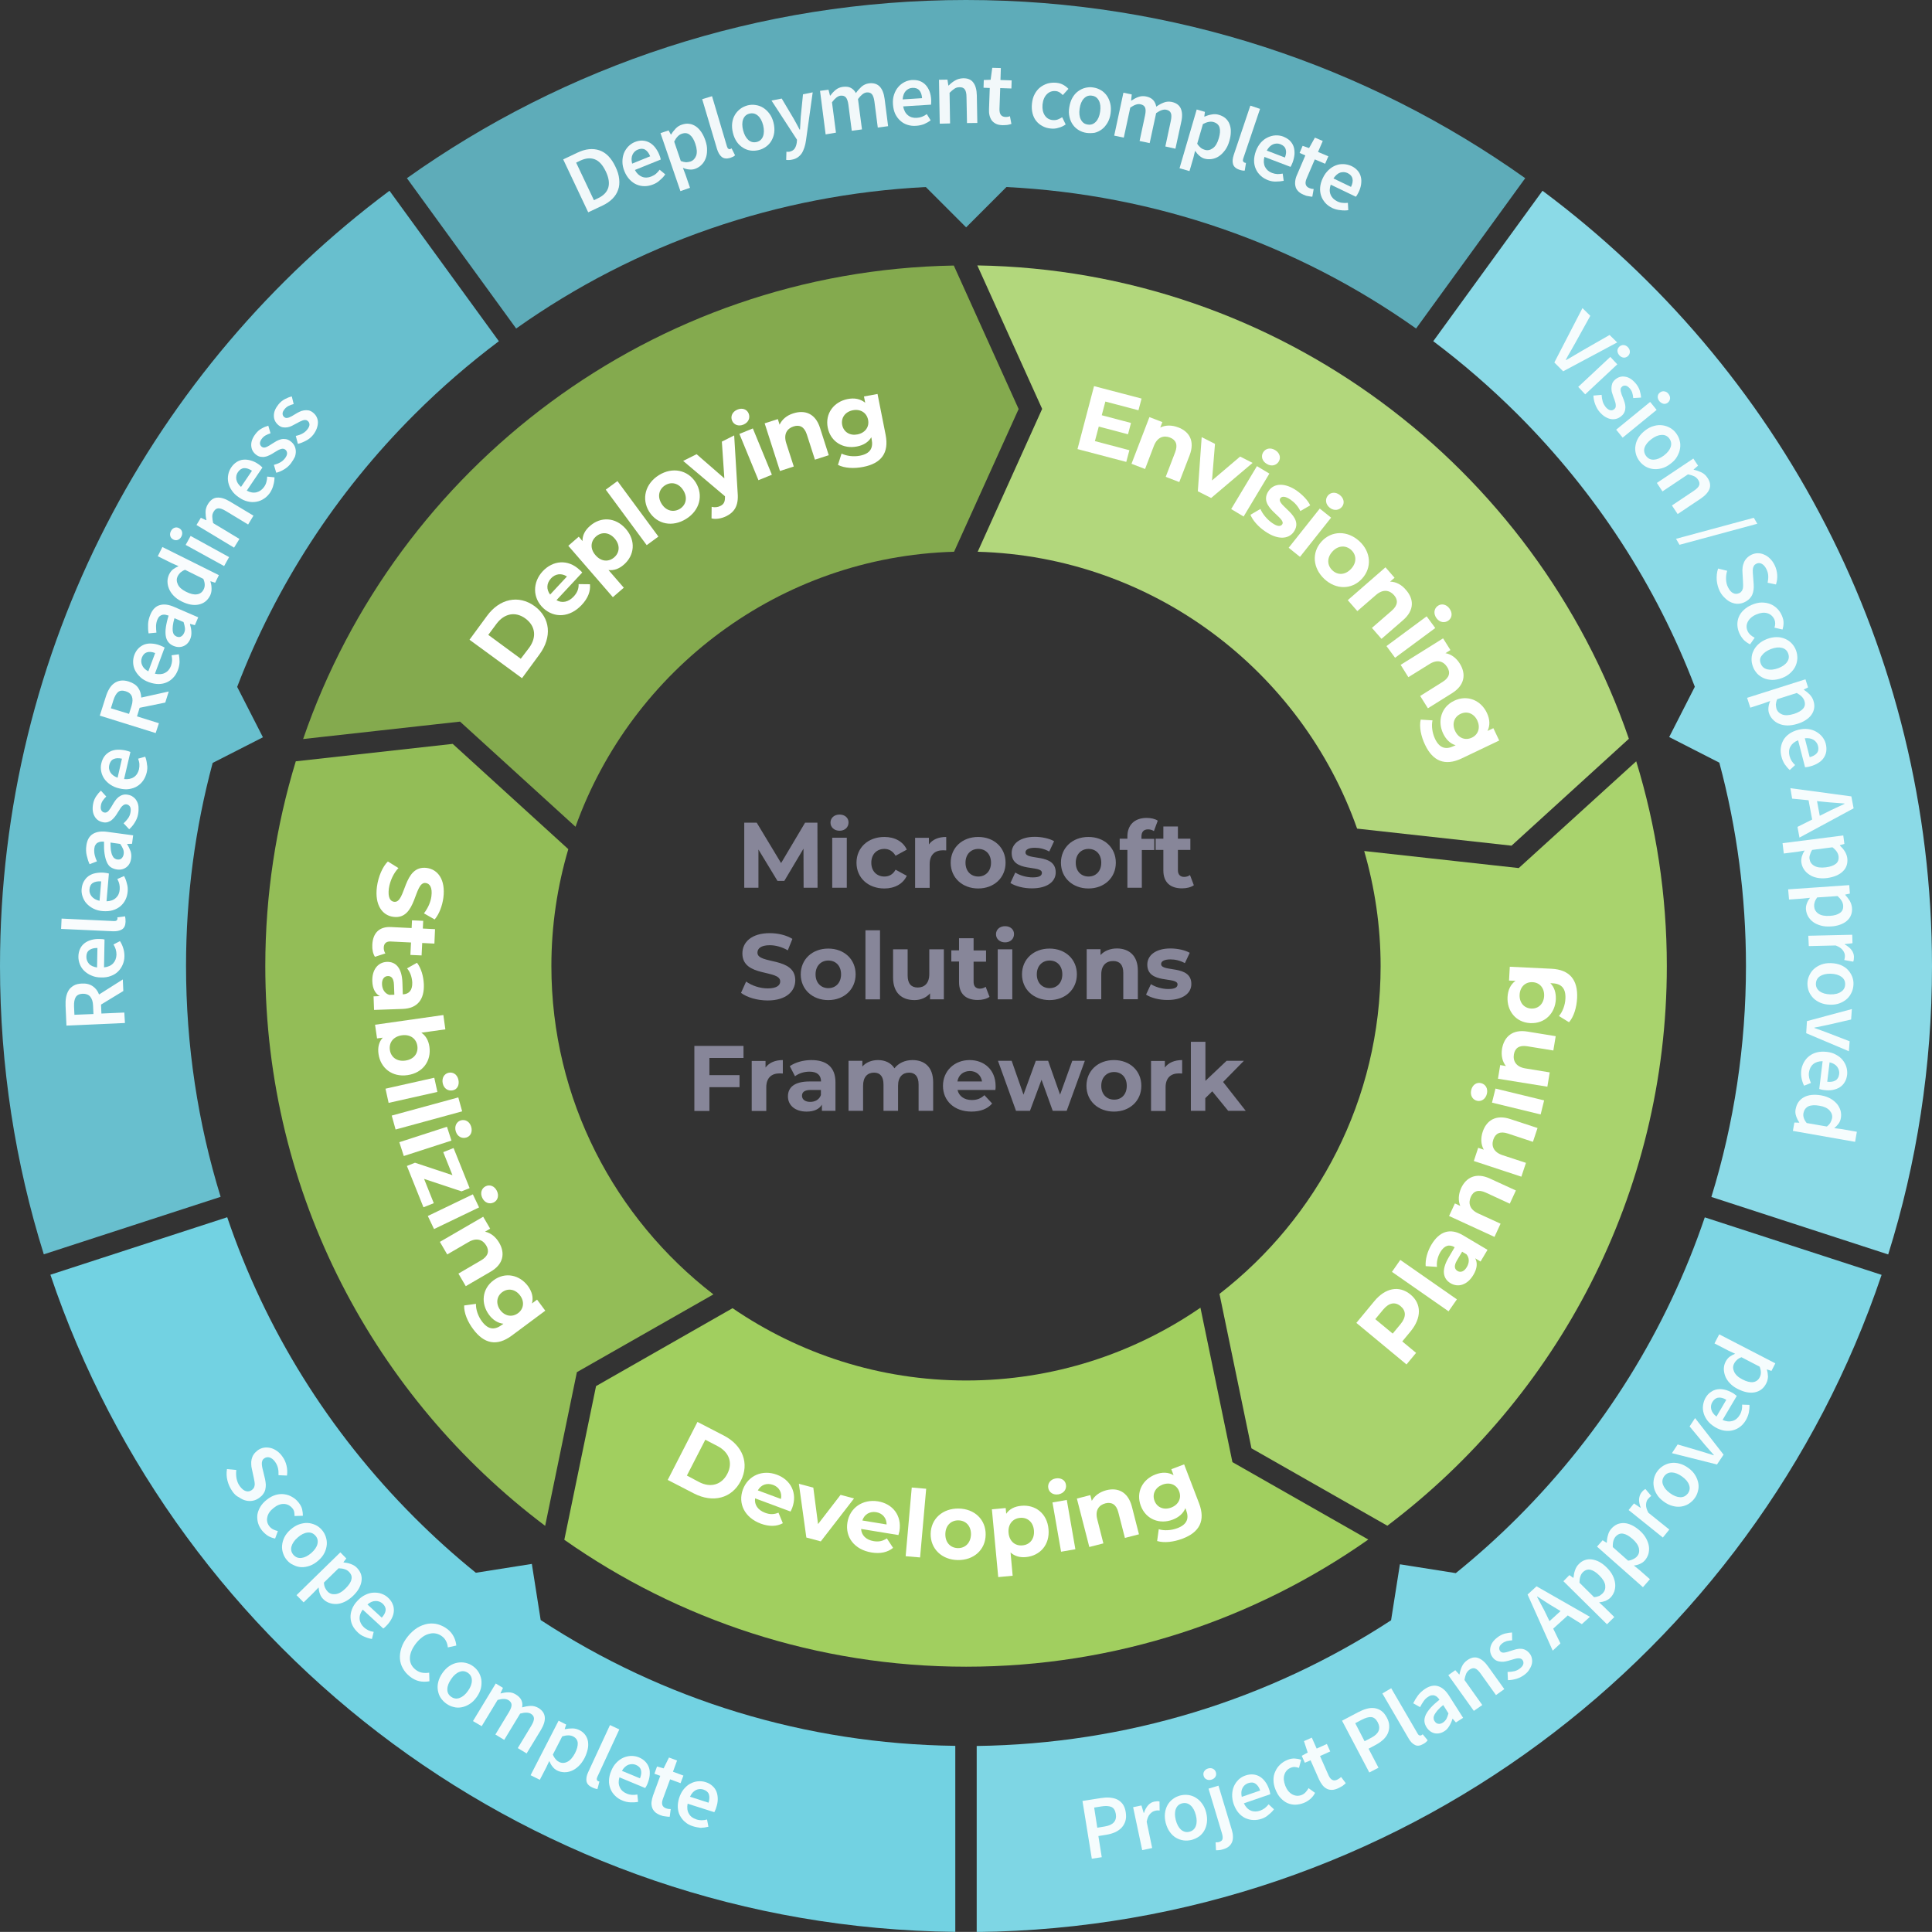 <?xml version="1.0" encoding="utf-8"?>
<!-- Generator: Adobe Illustrator 24.1.2, SVG Export Plug-In . SVG Version: 6.00 Build 0)  -->
<svg version="1.1" id="objects" xmlns="http://www.w3.org/2000/svg" xmlns:xlink="http://www.w3.org/1999/xlink" x="0px" y="0px"
	 width="1552.6px" height="1552.5px" viewBox="0 0 1552.6 1552.5" style="enable-background:new 0 0 1552.6 1552.5;"
	 xml:space="preserve">
<rect x="0" y="0" width="1552.6" height="1552.5" fill="#333333" stroke="none"/>
<style type="text/css">
	.st0{fill:#93BD57;}
	.st1{fill:#A1CF5F;}
	.st2{fill:#A9D36D;}
	.st3{fill:#84AA4E;}
	.st4{fill:#B2D77C;}
	.st5{fill:#8BDAE7;}
	.st6{fill:#72D2E2;}
	.st7{fill:#68BFCE;}
	.st8{fill:#5EACB9;}
	.st9{fill:#7ED6E4;}
	.st10{opacity:0.96;}
	.st11{opacity:0.96;fill:#FFFFFF;}
	.st12{fill:#FFFFFF;}
	.st13{fill:#878699;}
</style>
<g>
	<g>
		<g>
			<path class="st0" d="M573.3,1040.2c-79.1-61-130.2-156.6-130.2-263.9c0-32.6,4.8-64.1,13.6-93.9l-92.9-84.6l-126.1,14
				c-15.9,52.1-24.5,107.3-24.5,164.5c0,183.7,88.4,347.1,224.9,449.9l25.5-123.5L573.3,1040.2z"/>
		</g>
		<g>
			<path class="st1" d="M964.7,1050.9c-53.6,36.9-118.5,58.5-188.3,58.5c-69.6,0-134.2-21.5-187.7-58.1L479,1113.9l-25.5,123.5
				c91.5,64.3,202.9,102,322.9,102c120.2,0,231.7-37.9,323.2-102.2l-109.2-62.2L964.7,1050.9z"/>
		</g>
		<g>
			<path class="st2" d="M1220.5,697.6l-124.2-13.7c8.5,29.4,13.2,60.4,13.2,92.5c0,107.1-50.8,202.4-129.5,263.4l25.7,124.1
				l109.2,62.2c136.3-102.9,224.6-266.2,224.6-449.7c0-57.3-8.6-112.5-24.6-164.6L1220.5,697.6z"/>
		</g>
		<g>
			<path class="st3" d="M462.5,664.4c45.1-126,163.9-217,304.2-221l51.9-114.7l-52.1-115.3c-242.4,4.2-447.9,162.2-522.9,380.5
				l126.1-14L462.5,664.4z"/>
		</g>
		<g>
			<path class="st4" d="M785.7,443.4c140.9,3.9,260.2,95.7,304.9,222.5l124.1,13.7l94.3-85.9c-75.1-218.4-280.9-376.5-523.6-380.4
				l52.1,115.3L785.7,443.4z"/>
		</g>
	</g>
	<g>
		<g>
			<path class="st5" d="M1239.6,153.3l-87.8,120.9c23.7,17.8,46.4,37.5,67.8,58.8c63.3,63.3,111.4,137.7,142.4,218.9l-20.6,40.4
				l40.3,20.6c14.1,52.6,21.4,107.4,21.4,163.4c0,63.8-9.5,126.2-27.8,185.6l142.1,46.2c22.9-73.2,35.2-151,35.2-231.7
				C1552.6,521.2,1429.6,294.9,1239.6,153.3z"/>
		</g>
		<g>
			<path class="st6" d="M434.5,1301.9l-7.1-45.1l-45,7.1c-17.1-13.8-33.5-28.6-49.3-44.4c-69.1-69.1-120-151.4-150.5-241.3
				l-142.1,46.2c102.6,304.5,389,524.4,727.2,528.1v-149.5C647.6,1401.5,532.9,1366.3,434.5,1301.9z"/>
		</g>
		<g>
			<path class="st7" d="M400.9,274.2L313,153.3C123.1,294.9,0,521.2,0,776.3c0,80.7,12.3,158.5,35.2,231.7l142.1-46.2
				c-18.3-59.3-27.8-121.7-27.8-185.6c0-55.9,7.3-110.6,21.4-163.1l40.4-20.6l-20.7-40.5c31.1-81.2,79.1-155.7,142.5-219
				C354.4,311.7,377.1,292.1,400.9,274.2z"/>
		</g>
		<g>
			<path class="st8" d="M1225.7,143.2C1098.8,53,943.8,0,776.3,0C608.9,0,453.8,53,327,143.2L414.8,264
				c96.3-68.3,209.7-107.6,329.2-113.7l32.4,32.4l32.4-32.4c119.5,6,232.8,45.4,329.2,113.7L1225.7,143.2z"/>
		</g>
		<g>
			<path class="st9" d="M1370,978.3c-30.5,89.9-81.4,172.2-150.5,241.3c-15.8,15.8-32.4,30.7-49.6,44.6l-44.9-7.1l-7.1,45
				c-98.4,64.2-213,99.4-333,101v149.5c338.2-3.7,624.5-223.6,727.2-528.1L1370,978.3z"/>
		</g>
	</g>
	<g class="st10">
		<g>
			<path class="st11" d="M472.7,170.6l-20.1-42.5l11.4-5.4c6.5-3.1,12.4-3.7,17.7-1.9c5.3,1.8,9.6,6.2,12.9,13.2
				c1.7,3.5,2.7,6.8,3,10c0.3,3.1,0.1,6-0.9,8.6c-0.9,2.6-2.4,5-4.5,7.1c-2.1,2.1-4.7,3.9-7.8,5.4L472.7,170.6z M477.3,160.9
				l3.3-1.6c4.3-2,7.1-4.9,8.2-8.4c1.1-3.6,0.5-8-2-13.2c-2.5-5.2-5.4-8.4-8.9-9.7c-3.5-1.3-7.3-0.9-11.6,1.1l-3.3,1.6L477.3,160.9z
				"/>
			<path class="st11" d="M524.9,148.2c-2.3,0.9-4.5,1.4-6.8,1.4c-2.3,0-4.4-0.4-6.5-1.3c-2.1-0.9-3.9-2.2-5.6-4
				c-1.7-1.8-3.1-4-4.2-6.7c-1.1-2.7-1.6-5.2-1.6-7.7c0-2.5,0.4-4.7,1.2-6.8c0.8-2,2-3.8,3.5-5.4c1.5-1.5,3.2-2.7,5.1-3.5
				c2.2-0.9,4.3-1.3,6.3-1.2c2,0.1,3.8,0.6,5.5,1.5c1.7,0.9,3.2,2.2,4.6,3.9c1.3,1.7,2.5,3.6,3.4,5.9c0.3,0.8,0.6,1.5,0.8,2.2
				c0.2,0.7,0.3,1.3,0.4,1.7l-20.8,8.4c1.5,2.8,3.5,4.6,5.8,5.5c2.3,0.9,4.9,0.8,7.5-0.3c1.4-0.6,2.7-1.3,3.7-2.2
				c1.1-0.9,2-2,2.9-3.2l4.5,3.7c-1.1,1.7-2.5,3.2-4.2,4.6C528.9,146.2,527,147.4,524.9,148.2z M508,131.5l14.5-5.9
				c-1-2.5-2.4-4.3-4-5.3c-1.7-1-3.6-1-5.9-0.1c-2,0.8-3.4,2.2-4.3,4.1C507.4,126.3,507.3,128.7,508,131.5z"/>
			<path class="st11" d="M546.8,153.6l-16-46.6l6.5-2.2l1.8,3.3l0.3-0.1c1-1.7,2.2-3.2,3.6-4.7c1.4-1.5,3.1-2.5,4.9-3.1
				c2.1-0.7,4.1-1,5.9-0.7c1.9,0.2,3.6,0.9,5.3,2c1.6,1.1,3.1,2.6,4.4,4.5c1.3,1.9,2.4,4.1,3.3,6.7c1,2.9,1.5,5.5,1.4,8.1
				c0,2.5-0.4,4.8-1.2,6.7c-0.8,2-1.9,3.7-3.4,5.1c-1.4,1.4-3.1,2.4-5,3.1c-1.5,0.5-3,0.7-4.7,0.5c-1.7-0.1-3.4-0.6-5.1-1.3l2.1,5.5
				l3.6,10.5L546.8,153.6z M554.9,129.8c2.2-0.8,3.7-2.4,4.6-4.8c0.8-2.4,0.6-5.6-0.7-9.4c-1.1-3.4-2.6-5.8-4.4-7.2
				c-1.8-1.5-3.9-1.8-6.5-0.9c-2.4,0.8-4.4,2.9-6.1,6.3l5.3,15.6c1.6,0.6,3,0.9,4.3,1C552.8,130.3,553.9,130.1,554.9,129.8z"/>
			<path class="st11" d="M586.8,126.9c-2.8,0.8-5.1,0.6-6.8-0.8c-1.7-1.4-2.9-3.5-3.8-6.4l-11.9-40l7.9-2.4l12,40.4
				c0.3,1,0.7,1.6,1.2,1.9c0.5,0.3,0.9,0.4,1.3,0.2c0.2-0.1,0.4-0.1,0.5-0.2c0.2,0,0.4-0.2,0.7-0.4l2.8,5.6
				C589.9,125.7,588.5,126.3,586.8,126.9z"/>
			<path class="st11" d="M609.7,120.6c-2.1,0.5-4.3,0.7-6.4,0.4s-4.2-1-6.1-2.2s-3.6-2.7-5-4.7c-1.4-2-2.5-4.4-3.2-7.3
				c-0.7-2.8-0.9-5.5-0.6-7.9c0.3-2.5,1-4.6,2.2-6.6c1.1-1.9,2.6-3.5,4.3-4.8c1.7-1.3,3.7-2.2,5.8-2.8c2.1-0.5,4.3-0.7,6.5-0.3
				c2.2,0.3,4.2,1,6.1,2.2c1.9,1.2,3.5,2.7,5,4.7c1.5,2,2.6,4.4,3.3,7.2c0.7,2.8,0.9,5.5,0.6,7.9c-0.3,2.5-1.1,4.6-2.2,6.6
				c-1.1,1.9-2.5,3.5-4.3,4.8S611.9,120.1,609.7,120.6z M608.1,114.1c2.5-0.6,4.2-2.2,5.1-4.6c0.9-2.4,0.9-5.4,0.1-8.8
				c-0.9-3.5-2.3-6.1-4.3-7.8c-2-1.7-4.2-2.2-6.7-1.6c-2.5,0.6-4.2,2.2-5.1,4.6c-0.9,2.4-0.9,5.4,0,8.9c0.9,3.4,2.3,6,4.2,7.7
				C603.4,114.2,605.6,114.7,608.1,114.1z"/>
			<path class="st11" d="M636.4,128.3c-0.9,0.2-1.8,0.3-2.5,0.3c-0.7,0-1.4,0-2.1-0.1l0.2-6.6c0.3,0,0.8,0.1,1.2,0.1
				c0.5,0,0.9,0,1.3-0.1c1.8-0.4,3.2-1.2,4.1-2.5c0.9-1.3,1.4-2.9,1.7-4.8l0.2-2.3L620,80.8l8.2-1.6l9.4,15.8
				c0.8,1.4,1.6,2.9,2.5,4.5c0.8,1.6,1.7,3.1,2.5,4.7l0.3-0.1c0.1-1.7,0.2-3.4,0.3-5.2c0.1-1.8,0.2-3.5,0.3-5.1l1.8-18l7.8-1.6
				l-5.4,38.7c-0.3,2.1-0.7,4-1.3,5.7s-1.2,3.2-2.1,4.6c-0.9,1.3-2,2.4-3.3,3.3C639.8,127.3,638.2,128,636.4,128.3z"/>
			<path class="st11" d="M663.5,108l-4.5-35l6.8-0.9l1.2,4.7l0.3,0c1.3-1.8,2.7-3.3,4.3-4.6c1.6-1.3,3.5-2.1,5.7-2.4
				c2.6-0.3,4.7-0.1,6.4,0.8c1.7,0.9,3.1,2.3,4.1,4.2c1.4-2,3-3.7,4.6-5.2c1.7-1.4,3.6-2.3,5.8-2.6c3.7-0.5,6.6,0.4,8.7,2.5
				c2.1,2.2,3.4,5.5,4,10l2.8,21.9l-8.3,1.1l-2.7-20.9c-0.4-2.9-1.1-4.9-2.1-6c-1-1.1-2.5-1.5-4.3-1.3c-2.2,0.3-4.4,2.1-6.8,5.3
				l3.2,24.4l-8.2,1.1l-2.7-20.9c-0.4-2.9-1.1-4.9-2.1-6c-1-1.1-2.5-1.5-4.3-1.3c-2.2,0.3-4.4,2.1-6.8,5.3l3.2,24.4L663.5,108z"/>
			<path class="st11" d="M736.1,101.1c-2.4,0.2-4.7-0.1-6.9-0.8c-2.2-0.7-4.1-1.8-5.7-3.3c-1.7-1.5-3-3.3-4.1-5.5
				c-1-2.2-1.6-4.8-1.8-7.7c-0.2-2.9,0.1-5.5,0.9-7.8c0.8-2.4,1.9-4.4,3.3-6c1.4-1.7,3.1-3,5-4c1.9-1,3.9-1.5,5.9-1.7
				c2.4-0.1,4.5,0.1,6.4,0.8c1.9,0.7,3.5,1.8,4.8,3.2c1.3,1.4,2.3,3.1,3.1,5.1c0.7,2,1.2,4.2,1.3,6.7c0,0.8,0.1,1.6,0,2.3
				s-0.1,1.3-0.1,1.7l-22.4,1.4c0.6,3.1,1.8,5.5,3.8,7.1c1.9,1.6,4.4,2.3,7.2,2.1c1.5-0.1,2.9-0.4,4.2-0.9c1.3-0.5,2.6-1.2,3.8-2.1
				l3.1,5c-1.6,1.2-3.4,2.2-5.4,3.1C740.5,100.5,738.3,101,736.1,101.1z M725.4,79.9l15.6-1c-0.2-2.7-0.9-4.8-2.2-6.3
				s-3.1-2.1-5.6-2c-2.1,0.1-3.9,1-5.4,2.6C726.4,74.8,725.6,77,725.4,79.9z"/>
			<path class="st11" d="M755.2,99.4l-0.6-35.3l6.8-0.1l0.7,4.7l0.3,0c1.6-1.6,3.2-2.9,5.1-4c1.8-1.1,4-1.7,6.4-1.8
				c3.8-0.1,6.6,1.1,8.3,3.5c1.8,2.4,2.7,5.8,2.8,10.3l0.4,22.1l-8.3,0.1L776.7,78c0-2.9-0.5-5-1.4-6.2c-0.9-1.2-2.3-1.8-4.3-1.7
				c-1.5,0-2.9,0.4-4,1.2c-1.2,0.8-2.5,1.9-3.9,3.3l0.4,24.6L755.2,99.4z"/>
			<path class="st11" d="M805.6,100.6c-2.1-0.1-3.8-0.4-5.2-1.1c-1.4-0.7-2.5-1.6-3.4-2.7c-0.8-1.2-1.4-2.5-1.8-4.1
				c-0.4-1.6-0.5-3.3-0.4-5.2l0.6-16.8l-5-0.2l0.2-6.2l5.5-0.2l1.3-9.6l6.9,0.2l-0.3,9.6l9,0.3l-0.2,6.5l-9-0.3l-0.6,16.8
				c-0.1,4.1,1.4,6.2,4.7,6.4c0.6,0,1.3,0,1.9-0.1c0.7-0.1,1.2-0.3,1.8-0.5l1.2,6.2c-1,0.3-2.1,0.6-3.3,0.8
				C808.3,100.5,807,100.6,805.6,100.6z"/>
			<path class="st11" d="M844.5,103.3c-2.4-0.2-4.6-0.8-6.6-1.9c-2-1-3.7-2.4-5.1-4.1c-1.4-1.7-2.4-3.8-3-6.1
				c-0.6-2.4-0.8-5-0.5-7.9s1-5.5,2.2-7.7c1.2-2.2,2.6-4,4.4-5.4c1.8-1.4,3.8-2.4,6-3.1c2.2-0.6,4.5-0.8,6.8-0.6
				c2.3,0.2,4.2,0.8,5.8,1.7c1.6,0.9,3,2,4.1,3.2l-4.5,5c-0.9-0.9-1.8-1.6-2.6-2.2c-0.9-0.5-1.9-0.9-3-1c-2.9-0.3-5.3,0.6-7.2,2.5
				c-2,2-3.1,4.7-3.5,8.3c-0.3,3.5,0.3,6.4,1.8,8.7c1.5,2.3,3.7,3.6,6.5,3.8c1.4,0.1,2.7,0,4-0.5c1.3-0.5,2.4-1.1,3.5-1.8l2.8,5.8
				c-1.8,1.3-3.7,2.2-5.8,2.7C848.5,103.4,846.5,103.5,844.5,103.3z"/>
			<path class="st11" d="M873.2,106.8c-2.2-0.3-4.2-1-6.1-2.1c-1.9-1.1-3.5-2.5-4.8-4.3s-2.3-3.9-2.8-6.3c-0.6-2.4-0.7-5.1-0.2-7.9
				s1.2-5.4,2.5-7.6c1.2-2.1,2.7-3.9,4.5-5.2c1.8-1.3,3.7-2.3,5.8-2.8s4.3-0.7,6.4-0.3c2.2,0.3,4.2,1,6.1,2.1
				c1.9,1.1,3.5,2.6,4.8,4.4c1.3,1.8,2.2,3.9,2.8,6.3c0.6,2.4,0.7,5.1,0.3,8c-0.4,2.9-1.2,5.4-2.5,7.6c-1.3,2.1-2.7,3.9-4.5,5.2
				c-1.7,1.3-3.7,2.3-5.8,2.8C877.6,107,875.4,107.1,873.2,106.8z M874.2,100.1c2.6,0.4,4.7-0.4,6.5-2.3c1.8-1.9,2.9-4.6,3.4-8.1
				c0.5-3.6,0.2-6.5-1-8.8c-1.2-2.3-3-3.7-5.6-4c-2.6-0.4-4.7,0.4-6.5,2.3c-1.8,1.9-2.9,4.6-3.4,8.2c-0.5,3.5-0.2,6.4,1,8.7
				C869.8,98.4,871.6,99.8,874.2,100.1z"/>
			<path class="st11" d="M895.4,109l7.4-34.5l6.7,1.4l-0.5,4.8l0.3,0.1c1.8-1.2,3.6-2.2,5.6-2.9c1.9-0.7,4-0.8,6.1-0.4
				c2.5,0.5,4.4,1.5,5.7,2.9c1.3,1.4,2.1,3.2,2.5,5.3c2-1.4,4-2.5,6.1-3.3c2-0.8,4.1-0.9,6.3-0.5c3.7,0.8,6.1,2.6,7.3,5.3
				c1.2,2.7,1.4,6.3,0.4,10.7l-4.7,21.6l-8.1-1.8l4.4-20.6c0.6-2.9,0.6-5,0-6.3c-0.6-1.4-1.8-2.2-3.6-2.6c-2.2-0.5-4.9,0.4-8.2,2.7
				l-5.2,24.1l-8.1-1.7l4.4-20.6c0.6-2.9,0.6-5,0-6.3c-0.6-1.4-1.8-2.2-3.7-2.6c-2.2-0.5-4.9,0.4-8.2,2.7l-5.2,24.1L895.4,109z"/>
			<path class="st11" d="M947.9,135.2L961.7,88l6.6,1.9l-0.5,3.7l0.3,0.1c1.8-0.8,3.7-1.4,5.7-1.7c2-0.4,3.9-0.3,5.8,0.3
				c2.1,0.6,3.9,1.6,5.3,2.8c1.4,1.3,2.5,2.8,3.2,4.7c0.7,1.9,1.1,3.9,1,6.2c0,2.3-0.4,4.7-1.2,7.4c-0.8,2.9-2,5.4-3.5,7.4
				c-1.5,2-3.1,3.6-4.9,4.8c-1.8,1.2-3.7,1.9-5.7,2.2c-2,0.3-3.9,0.2-5.8-0.3c-1.5-0.4-2.8-1.2-4.1-2.3c-1.3-1.1-2.4-2.4-3.5-4
				l-1.4,5.7l-3.1,10.6L947.9,135.2z M968.2,120.4c2.3,0.7,4.4,0.2,6.5-1.3c2.1-1.5,3.7-4.2,4.8-8.1c1-3.4,1.2-6.2,0.6-8.4
				c-0.6-2.2-2.2-3.7-4.8-4.5c-2.4-0.7-5.2-0.2-8.6,1.6l-4.6,15.8c0.9,1.4,1.9,2.5,2.9,3.3S967.2,120.1,968.2,120.4z"/>
			<path class="st11" d="M996,136.4c-2.8-0.9-4.5-2.5-5.1-4.5c-0.6-2.1-0.4-4.5,0.6-7.5l13.3-39.5l7.8,2.6l-13.5,39.9
				c-0.3,1-0.4,1.7-0.1,2.2c0.2,0.5,0.6,0.8,1,1c0.2,0.1,0.4,0.1,0.5,0.2c0.2,0.1,0.4,0.1,0.8,0.1l-1,6.2
				C999.2,137.2,997.7,137,996,136.4z"/>
			<path class="st11" d="M1019,144.8c-2.3-0.9-4.3-2.1-5.9-3.6s-3-3.3-3.9-5.4c-0.9-2-1.4-4.3-1.4-6.7c0-2.4,0.5-5,1.5-7.8
				c1-2.7,2.4-4.9,4-6.8c1.7-1.8,3.5-3.2,5.5-4.1c2-0.9,4-1.5,6.2-1.6c2.1-0.1,4.2,0.2,6.1,0.9c2.2,0.9,4.1,2,5.5,3.4
				c1.4,1.4,2.4,3,3,4.8c0.6,1.8,0.8,3.8,0.7,6c-0.2,2.1-0.7,4.4-1.5,6.6c-0.3,0.8-0.6,1.5-0.9,2.1c-0.3,0.6-0.6,1.2-0.8,1.5l-21-8
				c-0.8,3.1-0.6,5.8,0.5,8c1.1,2.2,3,3.9,5.7,4.9c1.4,0.5,2.8,0.8,4.2,0.9c1.4,0,2.8-0.1,4.3-0.4l0.8,5.8c-2,0.4-4,0.6-6.2,0.6
				C1023.3,146,1021.1,145.6,1019,144.8z M1018,121l14.6,5.6c1-2.6,1.2-4.8,0.6-6.6c-0.5-1.9-2-3.2-4.2-4.1c-2-0.8-4-0.7-6,0.1
				C1021.1,116.8,1019.4,118.5,1018,121z"/>
			<path class="st11" d="M1047.6,156.5c-1.9-0.8-3.4-1.8-4.4-2.9c-1.1-1.1-1.8-2.4-2.1-3.8c-0.4-1.4-0.4-2.9-0.2-4.5
				c0.2-1.6,0.7-3.3,1.5-5l6.6-15.4l-4.6-2l2.4-5.7l5.2,1.8l4.7-8.4l6.3,2.7l-3.8,8.8l8.3,3.5l-2.6,6l-8.3-3.5l-6.6,15.4
				c-1.6,3.8-0.9,6.3,2.1,7.6c0.6,0.2,1.2,0.4,1.8,0.6c0.7,0.1,1.3,0.2,1.8,0.2l-1.1,6.2c-1-0.1-2.1-0.2-3.4-0.5
				C1050.1,157.5,1048.9,157.1,1047.6,156.5z"/>
			<path class="st11" d="M1070.7,167.2c-2.2-1.1-4.1-2.4-5.6-4.1c-1.5-1.7-2.7-3.6-3.4-5.7c-0.7-2.1-1-4.4-0.8-6.8
				c0.2-2.4,0.9-5,2.2-7.6c1.2-2.6,2.8-4.7,4.6-6.4s3.7-2.9,5.8-3.7c2-0.8,4.1-1.1,6.3-1c2.1,0.1,4.1,0.6,6,1.4
				c2.2,1,3.9,2.3,5.2,3.8c1.3,1.5,2.2,3.2,2.6,5.1c0.5,1.9,0.5,3.9,0.2,6c-0.3,2.1-1,4.3-2.1,6.5c-0.4,0.7-0.7,1.4-1.1,2
				c-0.4,0.6-0.7,1.1-1,1.4l-20.2-9.7c-1,3-1.1,5.7-0.1,8c0.9,2.3,2.7,4.1,5.3,5.4c1.4,0.7,2.8,1.1,4.2,1.2c1.4,0.2,2.8,0.2,4.4,0
				l0.3,5.9c-2,0.3-4.1,0.3-6.2,0C1074.8,168.7,1072.7,168.1,1070.7,167.2z M1071.6,143.4l14.1,6.8c1.2-2.5,1.6-4.6,1.2-6.6
				c-0.4-1.9-1.7-3.4-3.9-4.5c-1.9-0.9-3.9-1-6-0.4C1075,139.4,1073.2,141,1071.6,143.4z"/>
		</g>
	</g>
	<g class="st10">
		<g>
			<path class="st11" d="M1249.1,291.3l22.6-43.7l6.3,6.2l-11.9,21.5c-1.3,2.4-2.6,4.7-3.9,6.9c-1.3,2.1-2.6,4.4-3.9,7l0.2,0.2
				c2.5-1.4,4.8-2.7,6.9-4c2.1-1.3,4.4-2.6,6.8-4l21.3-12.2l6.1,6l-43.4,23.2L1249.1,291.3z"/>
			<path class="st11" d="M1268.3,310.9l25.8-24.1l5.6,6l-25.8,24.1L1268.3,310.9z M1301.4,285.6c-1-1.1-1.5-2.3-1.6-3.6
				c0-1.3,0.5-2.4,1.5-3.4c1-0.9,2.2-1.4,3.5-1.3c1.3,0.1,2.5,0.7,3.5,1.8c1,1.1,1.5,2.3,1.5,3.6c0,1.3-0.5,2.4-1.5,3.4
				c-1,0.9-2.2,1.4-3.4,1.3C1303.6,287.3,1302.4,286.7,1301.4,285.6z"/>
			<path class="st11" d="M1285.6,331.2c-1.6-1.8-2.8-4-3.7-6.4s-1.3-4.7-1.4-6.9l6.6-0.6c0.1,2,0.4,3.8,0.9,5.5
				c0.5,1.6,1.4,3.1,2.5,4.5c1.3,1.4,2.5,2.2,3.7,2.4s2.3-0.2,3.2-1c0.5-0.5,0.9-1.1,1-1.7c0.1-0.7,0.1-1.4,0-2.3
				c-0.1-0.8-0.4-1.7-0.7-2.6c-0.3-0.9-0.6-1.9-1-2.8c-0.4-1.1-0.8-2.4-1.2-3.6c-0.4-1.3-0.5-2.5-0.5-3.8c0-1.2,0.2-2.4,0.6-3.6
				c0.4-1.2,1.2-2.2,2.3-3.2c2.3-2,5-2.9,8-2.4c3,0.4,5.8,2.2,8.4,5.2c1.6,1.8,2.7,3.8,3.4,5.8c0.6,2,1,4,1.1,5.8l-6.3,0.4
				c-0.1-1.5-0.4-3-0.8-4.3c-0.4-1.3-1.1-2.5-2-3.5c-1.2-1.3-2.3-2.1-3.4-2.2c-1.1-0.1-2.1,0.1-2.9,0.9c-0.5,0.5-0.9,1-1,1.7
				c-0.1,0.6-0.1,1.3,0.1,2.1c0.2,0.8,0.4,1.6,0.7,2.5c0.3,0.9,0.7,1.8,1.1,2.7c0.5,1.2,0.9,2.4,1.3,3.7c0.4,1.3,0.6,2.5,0.6,3.8
				c0,1.3-0.2,2.5-0.7,3.7c-0.5,1.2-1.3,2.4-2.6,3.4c-1.2,1-2.4,1.7-3.8,2.1c-1.4,0.4-2.8,0.5-4.3,0.3s-3-0.8-4.6-1.7
				C1288.6,334.2,1287.1,332.9,1285.6,331.2z"/>
			<path class="st11" d="M1298.8,345.3l27.3-22.3l5.2,6.4l-27.3,22.3L1298.8,345.3z M1333.5,322.4c-0.9-1.2-1.4-2.4-1.3-3.7
				c0.1-1.3,0.6-2.4,1.7-3.2c1.1-0.9,2.3-1.2,3.6-1c1.3,0.2,2.4,0.8,3.3,2c0.9,1.2,1.4,2.4,1.3,3.7c-0.1,1.3-0.7,2.4-1.7,3.3
				c-1.1,0.9-2.3,1.2-3.5,1C1335.6,324.2,1334.5,323.5,1333.5,322.4z"/>
			<path class="st11" d="M1317.4,370.4c-1.3-1.8-2.3-3.7-2.8-5.8s-0.7-4.2-0.3-6.4c0.3-2.2,1.1-4.3,2.4-6.5c1.3-2.1,3.1-4,5.4-5.8
				c2.3-1.8,4.7-3,7.1-3.6c2.4-0.7,4.7-0.8,6.9-0.5c2.2,0.3,4.2,1,6.1,2.1c1.9,1.1,3.5,2.5,4.8,4.3c1.3,1.8,2.3,3.7,2.8,5.8
				c0.6,2.1,0.7,4.3,0.3,6.5c-0.3,2.2-1.2,4.3-2.4,6.5s-3.1,4.1-5.4,5.8c-2.3,1.8-4.7,3-7.1,3.6c-2.4,0.6-4.7,0.8-6.9,0.5
				c-2.2-0.3-4.2-1-6.1-2.1C1320.3,373.6,1318.7,372.2,1317.4,370.4z M1322.8,366.4c1.6,2.1,3.6,3.1,6.2,3c2.6-0.1,5.3-1.2,8.1-3.3
				c2.9-2.2,4.7-4.5,5.5-6.9c0.8-2.5,0.4-4.7-1.1-6.8c-1.6-2.1-3.6-3-6.2-2.9c-2.6,0.1-5.3,1.2-8.2,3.4c-2.8,2.1-4.7,4.4-5.5,6.9
				C1320.9,362,1321.3,364.3,1322.8,366.4z"/>
			<path class="st11" d="M1331.5,388.1l29.3-19.6l3.8,5.7l-3.6,3.1l0.2,0.2c2.2,0.5,4.2,1.2,6.1,2.1c1.9,0.9,3.6,2.4,4.9,4.4
				c2.1,3.1,2.6,6.1,1.6,8.9c-1.1,2.8-3.5,5.4-7.2,7.9l-18.4,12.3l-4.6-6.9l17.5-11.7c2.4-1.6,3.9-3.1,4.4-4.5
				c0.5-1.4,0.2-2.9-0.9-4.5c-0.9-1.3-1.9-2.2-3.2-2.8c-1.3-0.6-2.9-1.1-4.9-1.5l-20.5,13.7L1331.5,388.1z"/>
			<path class="st11" d="M1346.9,433l62.5-16.9l2.8,4.8l-62.5,16.9L1346.9,433z"/>
			<path class="st11" d="M1382.1,475.2c-1.4-2.8-2.2-5.8-2.5-9c-0.2-3.2,0.1-6.3,1.1-9.3l7.3,1.8c-0.7,2.2-1,4.5-0.9,6.9
				c0.1,2.4,0.6,4.5,1.6,6.4c1.2,2.4,2.6,4,4.2,4.7c1.6,0.8,3.2,0.7,4.9-0.1c0.9-0.4,1.5-1,1.9-1.6c0.4-0.6,0.7-1.3,0.9-2.1
				c0.2-0.8,0.2-1.7,0.2-2.7c0-1-0.1-2-0.1-3.2l-0.4-7c-0.1-1.2-0.1-2.5,0.1-3.9c0.1-1.3,0.5-2.6,1-3.9c0.5-1.3,1.2-2.4,2.2-3.5
				c1-1.1,2.2-2,3.7-2.8c1.7-0.8,3.4-1.3,5.2-1.3c1.8,0,3.5,0.3,5.2,1.1c1.7,0.7,3.3,1.8,4.7,3.2c1.5,1.4,2.7,3.2,3.7,5.2
				c1.2,2.4,1.9,5,2.1,7.8c0.2,2.8-0.2,5.4-1,7.8l-6.7-1.4c0.4-1.9,0.6-3.8,0.5-5.6c-0.1-1.8-0.6-3.6-1.5-5.4c-1-2-2.2-3.4-3.7-4.2
				c-1.5-0.8-3-0.8-4.5,0c-0.8,0.4-1.4,0.9-1.8,1.6c-0.4,0.7-0.7,1.4-0.8,2.2c-0.1,0.8-0.2,1.8-0.1,2.8c0,1,0.1,2,0.2,3l0.5,6.9
				c0.1,1.5,0.1,2.9-0.1,4.3c-0.2,1.4-0.5,2.7-1,3.9c-0.5,1.2-1.3,2.3-2.2,3.3c-1,1-2.2,1.9-3.8,2.7c-1.7,0.9-3.5,1.3-5.3,1.4
				s-3.7-0.3-5.4-1c-1.8-0.7-3.5-1.9-5.1-3.4S1383.3,477.6,1382.1,475.2z"/>
			<path class="st11" d="M1397.8,508.9c-1-2.2-1.5-4.4-1.6-6.6c-0.1-2.2,0.3-4.4,1.1-6.4c0.8-2,2.1-3.9,3.9-5.6
				c1.8-1.7,4-3.2,6.7-4.3s5.3-1.8,7.8-1.8c2.5,0,4.8,0.4,6.9,1.2s4,2.1,5.6,3.7c1.6,1.6,2.9,3.5,3.8,5.7c0.9,2.1,1.4,4.1,1.3,5.9
				c0,1.8-0.3,3.5-0.8,5.2l-6.5-1.5c0.4-1.2,0.6-2.3,0.6-3.4c0-1-0.2-2.1-0.6-3.1c-1.2-2.6-3.1-4.3-5.7-5.1c-2.7-0.8-5.6-0.4-8.9,1
				c-3.3,1.4-5.5,3.4-6.8,5.8c-1.3,2.5-1.3,5-0.2,7.5c0.6,1.3,1.4,2.3,2.4,3.2s2.1,1.6,3.3,2.2l-3.7,5.3c-2-1-3.7-2.2-5.2-3.7
				C1399.7,512.4,1398.6,510.7,1397.8,508.9z"/>
			<path class="st11" d="M1408.7,535.7c-0.8-2.1-1.2-4.2-1.1-6.3c0-2.2,0.5-4.3,1.5-6.3c0.9-2,2.3-3.9,4.1-5.5
				c1.8-1.7,4.1-3,6.8-4.1c2.7-1,5.3-1.5,7.8-1.5c2.5,0,4.7,0.5,6.8,1.4s3.8,2.1,5.3,3.7c1.5,1.6,2.6,3.4,3.4,5.5s1.1,4.2,1.1,6.4
				c-0.1,2.2-0.6,4.3-1.5,6.3c-0.9,2-2.3,3.8-4.1,5.5c-1.8,1.7-4.1,3.1-6.8,4.1c-2.7,1-5.3,1.5-7.8,1.5c-2.5-0.1-4.7-0.5-6.8-1.4
				c-2-0.9-3.8-2.1-5.3-3.7C1410.6,539.6,1409.4,537.8,1408.7,535.7z M1415,533.3c0.9,2.4,2.6,3.9,5.2,4.6c2.5,0.6,5.4,0.3,8.8-0.9
				c3.4-1.3,5.8-3,7.2-5.1c1.5-2.1,1.7-4.4,0.8-6.8c-0.9-2.4-2.6-3.9-5.1-4.5c-2.5-0.6-5.4-0.3-8.8,1c-3.3,1.3-5.7,3-7.2,5.1
				C1414.3,528.6,1414,530.9,1415,533.3z"/>
			<path class="st11" d="M1404,560.8l46.9-14.9l2.1,6.5l-3.4,1.7l0.1,0.3c1.6,1,3.2,2.3,4.6,3.7c1.4,1.5,2.4,3.1,3,5
				c0.7,2.1,0.9,4.1,0.6,6c-0.3,1.9-1,3.6-2.1,5.2c-1.1,1.6-2.7,3.1-4.6,4.3c-1.9,1.3-4.2,2.3-6.8,3.1c-2.9,0.9-5.6,1.3-8.1,1.3
				c-2.5-0.1-4.7-0.5-6.7-1.4c-2-0.8-3.6-2-5-3.5c-1.4-1.5-2.4-3.1-3-5c-0.5-1.5-0.6-3-0.4-4.7c0.2-1.7,0.6-3.4,1.4-5.1l-5.5,2
				l-10.5,3.4L1404,560.8z M1427.6,569.5c0.7,2.2,2.3,3.8,4.7,4.7c2.4,0.9,5.5,0.7,9.4-0.5c3.4-1.1,5.8-2.5,7.3-4.2
				c1.5-1.7,1.9-3.9,1-6.4c-0.8-2.4-2.8-4.4-6.1-6.2l-15.7,5c-0.7,1.6-1,3-1.1,4.3C1427.2,567.3,1427.3,568.5,1427.6,569.5z"/>
			<path class="st11" d="M1431.6,607.9c-0.6-2.4-0.8-4.7-0.5-6.9c0.3-2.3,1-4.3,2.1-6.3c1.1-1.9,2.7-3.6,4.7-5
				c2-1.4,4.4-2.5,7.2-3.2c2.8-0.7,5.4-0.9,7.9-0.6c2.5,0.3,4.6,1,6.5,2.1c1.9,1.1,3.5,2.4,4.9,4.1c1.3,1.7,2.3,3.5,2.8,5.5
				c0.6,2.3,0.7,4.5,0.4,6.4c-0.3,2-1.1,3.7-2.2,5.3c-1.1,1.6-2.6,2.9-4.5,4c-1.8,1.1-3.9,2-6.3,2.6c-0.8,0.2-1.5,0.4-2.3,0.5
				s-1.3,0.2-1.7,0.2l-5.6-21.7c-3,1.2-5,2.9-6.2,5.1c-1.2,2.2-1.4,4.7-0.7,7.5c0.4,1.5,1,2.8,1.7,4c0.8,1.2,1.7,2.3,2.8,3.3l-4.3,4
				c-1.5-1.3-2.8-2.9-4.1-4.7C1433,612.1,1432.1,610.1,1431.6,607.9z M1450.4,593.3l3.9,15.2c2.6-0.7,4.6-1.8,5.8-3.3
				c1.2-1.5,1.5-3.5,0.9-5.8c-0.5-2-1.7-3.6-3.5-4.8C1455.6,593.4,1453.2,593,1450.4,593.3z"/>
			<path class="st11" d="M1438.8,633.4l49,6.6l1.8,9.6l-43.5,23.5l-1.6-8.6l11.8-5.9l-2.9-15.5l-13.2-1.3L1438.8,633.4z
				 M1466.2,644.4l-6-0.6l2.2,11.8l5.4-2.7c2.3-1.2,4.7-2.4,7.2-3.5c2.5-1.2,4.9-2.3,7.3-3.4l-0.1-0.3c-2.7-0.2-5.4-0.4-8.1-0.6
				C1471.4,644.9,1468.8,644.7,1466.2,644.4z"/>
			<path class="st11" d="M1432.5,677.6l48.8-6.2l0.9,6.8l-3.6,1l0,0.3c1.4,1.3,2.7,2.8,3.8,4.5c1.1,1.7,1.8,3.5,2.1,5.5
				c0.3,2.2,0.1,4.2-0.5,6c-0.6,1.8-1.6,3.4-3.1,4.8c-1.4,1.4-3.2,2.5-5.3,3.4c-2.1,0.9-4.5,1.5-7.2,1.9c-3,0.4-5.7,0.3-8.2-0.2
				c-2.5-0.5-4.6-1.4-6.3-2.6c-1.8-1.2-3.2-2.6-4.3-4.3c-1.1-1.7-1.7-3.5-2-5.5c-0.2-1.5,0-3.1,0.4-4.7c0.5-1.6,1.2-3.2,2.3-4.8
				l-5.8,1l-11,1.4L1432.5,677.6z M1454.2,690.3c0.3,2.3,1.5,4.2,3.8,5.5c2.2,1.3,5.3,1.7,9.3,1.2c3.5-0.4,6.2-1.4,8-2.8
				c1.8-1.4,2.5-3.5,2.2-6.1c-0.3-2.5-1.9-4.9-4.9-7.2l-16.3,2.1c-0.9,1.4-1.5,2.8-1.8,4C1454.1,688.1,1454,689.3,1454.2,690.3z"/>
			<path class="st11" d="M1437,714.7l49.1-3.4l0.5,6.8l-3.7,0.8l0,0.3c1.3,1.4,2.5,3,3.6,4.7c1,1.8,1.6,3.6,1.8,5.6
				c0.2,2.2-0.1,4.2-0.8,5.9c-0.7,1.8-1.8,3.3-3.3,4.6c-1.5,1.3-3.3,2.3-5.5,3.1c-2.2,0.8-4.6,1.3-7.3,1.4c-3,0.2-5.7,0-8.2-0.7
				c-2.4-0.7-4.5-1.6-6.2-2.9c-1.7-1.3-3-2.8-4-4.5c-1-1.8-1.5-3.6-1.7-5.6c-0.1-1.5,0.1-3.1,0.7-4.7c0.6-1.6,1.4-3.1,2.6-4.6
				l-5.9,0.6l-11,0.8L1437,714.7z M1457.9,728.6c0.2,2.3,1.3,4.2,3.5,5.7c2.1,1.4,5.2,2,9.2,1.7c3.5-0.2,6.2-1,8.1-2.4
				c1.9-1.3,2.7-3.3,2.5-6c-0.2-2.5-1.7-5-4.5-7.5l-16.4,1.1c-1,1.4-1.7,2.7-2,3.9C1457.9,726.4,1457.8,727.6,1457.9,728.6z"/>
			<path class="st11" d="M1453.2,752l35.3-0.8l0.2,6.8l-6.2,0.7l0,0.3c2.3,1.2,4.1,2.7,5.4,4.4s1.9,3.5,2,5.4c0,1.7-0.2,3-0.6,4
				l-7.2-1.3c0.2-0.6,0.3-1.2,0.4-1.7s0.1-1.2,0.1-1.9c0-1.4-0.6-2.8-1.7-4.3c-1.1-1.5-3-2.8-5.7-3.8l-21.6,0.5L1453.2,752z"/>
			<path class="st11" d="M1452.5,790.4c0-2.2,0.5-4.3,1.4-6.3c0.9-2,2.1-3.8,3.7-5.3c1.6-1.5,3.6-2.7,5.9-3.6
				c2.3-0.9,4.9-1.3,7.9-1.2c2.9,0.1,5.5,0.6,7.8,1.5c2.3,1,4.2,2.2,5.7,3.8c1.5,1.6,2.7,3.4,3.5,5.4c0.8,2,1.2,4.1,1.1,6.3
				s-0.5,4.3-1.4,6.3c-0.9,2-2.1,3.8-3.7,5.3c-1.6,1.5-3.6,2.7-5.9,3.6c-2.3,0.9-4.9,1.3-7.9,1.2c-2.9-0.1-5.5-0.6-7.8-1.6
				c-2.3-1-4.2-2.3-5.7-3.8c-1.5-1.6-2.7-3.4-3.5-5.4C1452.9,794.7,1452.5,792.6,1452.5,790.4z M1459.3,790.5
				c-0.1,2.6,1,4.6,3.1,6.2c2.1,1.5,4.9,2.3,8.5,2.4c3.6,0.1,6.5-0.6,8.6-2.1c2.2-1.4,3.3-3.5,3.3-6c0.1-2.6-1-4.6-3.1-6.1
				c-2.1-1.5-4.9-2.3-8.5-2.4c-3.5-0.1-6.4,0.6-8.6,2C1460.5,785.9,1459.4,787.9,1459.3,790.5z"/>
			<path class="st11" d="M1452.1,820.6l36.1-9.7l-0.6,8.4l-18.7,4.3c-1.8,0.4-3.5,0.7-5.3,1.1c-1.8,0.4-3.6,0.7-5.5,1.1l0,0.3
				c1.8,0.7,3.5,1.3,5.3,1.9c1.7,0.6,3.4,1.2,5.1,1.9l17.9,6.9l-0.6,8l-34.3-14.5L1452.1,820.6z"/>
			<path class="st11" d="M1447.5,860.4c0.3-2.4,1-4.6,2.1-6.6c1.1-2,2.5-3.7,4.3-5.1c1.8-1.4,3.8-2.4,6.2-3c2.4-0.6,5-0.7,7.9-0.4
				c2.9,0.3,5.4,1.1,7.5,2.3c2.2,1.2,4,2.6,5.3,4.3c1.4,1.7,2.4,3.6,3,5.6c0.6,2.1,0.8,4.1,0.6,6.1c-0.3,2.4-0.9,4.4-2,6.1
				c-1,1.7-2.4,3.1-4,4.1c-1.6,1-3.5,1.7-5.6,2.1c-2.1,0.4-4.4,0.4-6.8,0.1c-0.8-0.1-1.6-0.2-2.3-0.4s-1.3-0.3-1.7-0.5l2.7-22.3
				c-3.2,0-5.7,0.8-7.6,2.4c-1.9,1.6-3,3.9-3.4,6.7c-0.2,1.5-0.1,3,0.2,4.3c0.3,1.4,0.8,2.7,1.4,4.1l-5.5,2.2
				c-0.9-1.8-1.6-3.8-2-5.9C1447.4,864.8,1447.3,862.6,1447.5,860.4z M1470.3,853.7l-1.9,15.6c2.7,0.3,4.9,0,6.6-1
				c1.7-1,2.7-2.7,3-5.1c0.3-2.1-0.3-4-1.5-5.8C1475.2,855.6,1473.2,854.4,1470.3,853.7z"/>
			<path class="st11" d="M1443,891.4c0.8-4.4,3-7.6,6.6-9.6c3.6-2,8.3-2.5,14.1-1.5c2.8,0.5,5.3,1.4,7.4,2.6
				c2.1,1.2,3.8,2.7,5.2,4.3c1.3,1.6,2.2,3.4,2.8,5.3c0.5,1.9,0.6,3.8,0.3,5.7c-0.3,2-1,3.6-1.9,4.8c-0.9,1.2-2.1,2.5-3.5,3.6
				l5.6,0.7l12.6,2.2l-1.4,8.1l-50-8.8l1.2-6.7l3.9,0.1l0-0.3c-1.1-1.5-1.9-3.2-2.5-5C1442.8,895.1,1442.6,893.3,1443,891.4z
				 M1449.3,894.5c-0.5,2.6,0.4,5.3,2.6,8l16.2,2.8c1.3-1,2.3-2.1,2.9-3.2c0.6-1.1,1-2.2,1.3-3.4c0.4-2.3-0.3-4.4-2-6.3
				c-1.7-1.9-4.4-3.2-8.1-3.8c-3.8-0.7-6.8-0.5-9,0.5C1451.1,890.2,1449.8,892,1449.3,894.5z"/>
		</g>
	</g>
	<g class="st10">
		<g>
			<path class="st11" d="M877.4,1493.7l-7.5-46.4l14.6-2.3c2.6-0.4,5-0.6,7.2-0.4s4.3,0.6,6.1,1.5c1.8,0.9,3.3,2.2,4.5,3.8
				c1.2,1.7,2,3.9,2.4,6.6c0.4,2.6,0.3,4.9-0.3,6.9c-0.6,2-1.6,3.8-3,5.3c-1.4,1.5-3.1,2.7-5.2,3.7c-2.1,0.9-4.3,1.6-6.8,2l-6.7,1.1
				l2.7,17L877.4,1493.7z M881.8,1468.8l6-1c6.8-1.1,9.8-4.5,8.9-10.1c-0.5-2.9-1.7-4.8-3.6-5.6s-4.7-1-8.1-0.4l-5.7,0.9
				L881.8,1468.8z"/>
			<path class="st11" d="M917.9,1486.8l-7.3-34.5l6.7-1.4l1.8,6l0.3-0.1c0.7-2.5,1.9-4.5,3.3-6.1s3.1-2.5,5-2.9
				c1.6-0.3,3-0.4,4.1-0.1l0.1,7.3c-0.6-0.1-1.2-0.1-1.8-0.1c-0.5,0-1.2,0.1-1.9,0.3c-1.4,0.3-2.7,1.1-4,2.5
				c-1.3,1.4-2.2,3.5-2.7,6.3l4.4,21.1L917.9,1486.8z"/>
			<path class="st11" d="M957.6,1478.6c-2.1,0.5-4.3,0.7-6.4,0.4c-2.2-0.3-4.2-1-6.1-2.1c-1.9-1.1-3.6-2.7-5-4.7
				c-1.5-2-2.5-4.4-3.3-7.2c-0.7-2.8-0.9-5.5-0.6-7.9c0.3-2.5,1-4.6,2.1-6.6c1.1-1.9,2.5-3.5,4.3-4.8c1.7-1.3,3.7-2.2,5.8-2.8
				c2.1-0.5,4.3-0.7,6.5-0.4c2.2,0.3,4.2,1,6.1,2.2s3.6,2.7,5,4.7c1.5,2,2.6,4.4,3.3,7.2c0.7,2.8,0.9,5.5,0.6,7.9
				c-0.3,2.5-1,4.6-2.1,6.6c-1.1,1.9-2.5,3.5-4.3,4.8C961.7,1477.1,959.8,1478,957.6,1478.6z M955.9,1472c2.5-0.6,4.2-2.2,5.1-4.6
				c0.9-2.4,0.9-5.4,0-8.8c-0.9-3.5-2.3-6.1-4.3-7.8c-2-1.7-4.2-2.2-6.7-1.6c-2.5,0.6-4.2,2.2-5.1,4.6c-0.9,2.4-0.9,5.4,0,8.9
				c0.9,3.4,2.3,6,4.2,7.7C951.2,1472.1,953.4,1472.7,955.9,1472z"/>
			<path class="st11" d="M973.5,1430.2c-1.4,0.4-2.7,0.3-3.8-0.2c-1.2-0.5-2-1.5-2.4-2.8c-0.4-1.3-0.3-2.6,0.4-3.7
				c0.7-1.1,1.7-1.9,3.1-2.3c1.4-0.4,2.7-0.4,3.9,0.2c1.2,0.6,2,1.5,2.4,2.8c0.4,1.3,0.3,2.6-0.4,3.7
				C976,1429,974.9,1429.8,973.5,1430.2z M983,1486.1c-1.2,0.4-2.3,0.6-3.3,0.7c-0.9,0.1-1.8,0.1-2.5,0.1l-0.3-6.4c0.5,0,1,0,1.5,0
				c0.5,0,1-0.1,1.5-0.3c1.5-0.5,2.4-1.3,2.6-2.5c0.2-1.2,0-2.8-0.6-4.7l-10.7-35.6l8-2.4l10.7,35.5c0.5,1.8,0.9,3.5,0.9,5.1
				c0.1,1.6-0.1,3.1-0.6,4.5c-0.5,1.4-1.4,2.6-2.5,3.6S985,1485.5,983,1486.1z"/>
			<path class="st11" d="M1013.9,1461.6c-2.3,0.8-4.6,1.1-6.9,1c-2.3-0.1-4.4-0.7-6.4-1.6c-2-1-3.8-2.4-5.4-4.3
				c-1.6-1.9-2.8-4.2-3.8-6.9c-0.9-2.7-1.3-5.3-1.2-7.8c0.1-2.5,0.6-4.7,1.5-6.7s2.2-3.7,3.7-5.2c1.6-1.5,3.3-2.5,5.3-3.2
				c2.3-0.8,4.4-1.1,6.4-0.9c2,0.2,3.8,0.8,5.4,1.8s3.1,2.4,4.3,4.1c1.3,1.7,2.3,3.8,3.1,6.1c0.3,0.8,0.5,1.5,0.6,2.2
				c0.2,0.7,0.3,1.3,0.3,1.7l-21.2,7.3c1.4,2.9,3.2,4.8,5.5,5.8c2.3,1,4.8,1,7.5,0.1c1.4-0.5,2.7-1.2,3.8-2c1.1-0.9,2.1-1.9,3.1-3.1
				l4.3,4c-1.2,1.6-2.7,3.1-4.4,4.4C1017.9,1459.8,1016,1460.9,1013.9,1461.6z M997.9,1444l14.8-5.1c-0.9-2.6-2.1-4.4-3.8-5.5
				c-1.6-1.1-3.6-1.2-5.9-0.4c-2,0.7-3.5,2-4.5,3.9C997.5,1438.8,997.3,1441.1,997.9,1444z"/>
			<path class="st11" d="M1047.7,1448.9c-2.2,0.9-4.5,1.3-6.7,1.4c-2.2,0-4.4-0.4-6.4-1.3c-2-0.9-3.8-2.3-5.5-4.1
				c-1.7-1.8-3-4.1-4.1-6.8c-1.1-2.7-1.6-5.3-1.6-7.8c0-2.5,0.5-4.8,1.5-6.8c0.9-2.1,2.2-3.9,3.9-5.5c1.7-1.6,3.6-2.8,5.8-3.7
				c2.1-0.9,4.1-1.2,5.9-1.1c1.8,0.1,3.5,0.4,5.1,1l-1.7,6.5c-1.2-0.4-2.3-0.6-3.3-0.7s-2.1,0.1-3.1,0.5c-2.7,1.1-4.4,2.9-5.3,5.6
				c-0.9,2.6-0.6,5.6,0.7,9c1.3,3.3,3.2,5.6,5.6,6.9c2.4,1.3,4.9,1.5,7.5,0.5c1.3-0.5,2.4-1.3,3.3-2.3c0.9-1,1.7-2.1,2.3-3.2
				l5.2,3.8c-1,2-2.3,3.6-3.9,5C1051.3,1447.1,1049.6,1448.2,1047.7,1448.9z"/>
			<path class="st11" d="M1075.4,1437.1c-1.9,0.8-3.6,1.3-5.1,1.3s-3-0.3-4.2-1c-1.3-0.7-2.4-1.6-3.4-2.9c-1-1.3-1.9-2.8-2.7-4.5
				l-6.8-15.4l-4.6,2l-2.5-5.6l4.8-2.6l-3-9.2l6.3-2.8l3.9,8.8l8.2-3.7l2.7,6l-8.2,3.7l6.8,15.4c1.7,3.8,4,5,7,3.6
				c0.6-0.3,1.1-0.6,1.7-1s1-0.8,1.4-1.2l3.8,5c-0.7,0.7-1.6,1.4-2.6,2.2C1077.8,1435.8,1076.7,1436.5,1075.4,1437.1z"/>
			<path class="st11" d="M1100.4,1424.4l-21.9-41.6l13.1-6.9c2.3-1.2,4.5-2.1,6.7-2.7c2.2-0.6,4.3-0.8,6.3-0.5c2,0.3,3.8,1,5.5,2.2
				c1.7,1.2,3.1,3,4.4,5.4c1.2,2.3,1.9,4.5,1.9,6.6c0.1,2.1-0.3,4.1-1.1,6c-0.8,1.9-2.1,3.6-3.7,5.1c-1.6,1.5-3.6,2.9-5.8,4.1
				l-6,3.2l8,15.3L1100.4,1424.4z M1096.6,1399.3l5.4-2.8c6.1-3.2,7.8-7.3,5.2-12.4c-1.4-2.6-3.1-4-5.2-4.2
				c-2.1-0.2-4.7,0.6-7.8,2.2l-5.1,2.7L1096.6,1399.3z"/>
			<path class="st11" d="M1143.8,1401.5c-2.6,1.5-4.8,1.8-6.7,0.8c-1.9-0.9-3.7-2.7-5.2-5.4l-21-36l7.1-4.2l21.2,36.4
				c0.5,0.9,1,1.4,1.6,1.5c0.5,0.2,1,0.1,1.4-0.1c0.2-0.1,0.3-0.2,0.5-0.3c0.1-0.1,0.3-0.3,0.6-0.5l4,4.8
				C1146.5,1399.7,1145.4,1400.6,1143.8,1401.5z"/>
			<path class="st11" d="M1160.8,1391.2c-2.6,1.7-5.3,2.2-7.9,1.7c-2.6-0.6-4.8-2.2-6.5-4.8c-1-1.6-1.6-3.2-1.7-4.9
				c-0.1-1.7,0.3-3.4,1.1-5.2c0.9-1.8,2.2-3.7,4-5.7c1.8-2,4.2-4.1,7-6.4c-0.5-0.7-1.1-1.4-1.7-2c-0.6-0.6-1.3-1-2.1-1.3
				s-1.6-0.3-2.5-0.2c-0.9,0.1-1.8,0.5-2.8,1.2c-1.5,0.9-2.7,2.1-3.7,3.6c-1,1.5-2,3-2.8,4.7l-5.5-3.1c1-2.1,2.3-4.2,3.8-6.3
				c1.6-2.1,3.6-3.9,5.9-5.4c3.7-2.4,7.2-3,10.4-2c3.2,1,6.2,3.6,8.8,7.8l11.2,17.6l-5.8,3.7l-2.6-3l-0.2,0.2
				c-0.6,2-1.4,3.8-2.5,5.6S1162.6,1390.1,1160.8,1391.2z M1159.6,1384.3c1.2-0.8,2.1-1.8,2.8-3c0.6-1.2,1.2-2.7,1.6-4.4l-4.2-6.7
				c-1.9,1.5-3.4,2.9-4.5,4.2c-1.1,1.3-1.9,2.4-2.5,3.5c-0.5,1-0.8,2-0.7,2.9c0,0.9,0.3,1.7,0.8,2.4c0.8,1.3,1.9,2,3.1,2.1
				C1157.1,1385.5,1158.3,1385.1,1159.6,1384.3z"/>
			<path class="st11" d="M1184.4,1374.9l-20.5-28.7l5.6-4l3.2,3.5l0.2-0.2c0.4-2.2,1-4.2,1.9-6.2c0.9-2,2.3-3.7,4.3-5.1
				c3.1-2.2,6-2.8,8.8-1.8c2.8,1,5.5,3.3,8.1,7l12.9,18l-6.7,4.8l-12.2-17.1c-1.7-2.4-3.2-3.8-4.6-4.3c-1.4-0.5-2.9-0.1-4.5,1
				c-1.2,0.9-2.1,2-2.7,3.3c-0.5,1.3-1,2.9-1.3,5l14.3,20.1L1184.4,1374.9z"/>
			<path class="st11" d="M1225.3,1345.7c-1.9,1.5-4.1,2.6-6.5,3.4c-2.4,0.7-4.8,1.1-7,1.1l-0.3-6.6c2,0,3.8-0.2,5.5-0.6
				c1.7-0.4,3.2-1.2,4.6-2.3c1.5-1.2,2.4-2.4,2.6-3.6s0-2.3-0.8-3.2c-0.4-0.6-1-0.9-1.7-1.1c-0.7-0.2-1.4-0.2-2.3-0.1
				s-1.7,0.3-2.7,0.6s-1.9,0.6-2.8,0.8c-1.2,0.4-2.4,0.7-3.7,1c-1.3,0.3-2.6,0.4-3.8,0.3c-1.2-0.1-2.4-0.3-3.6-0.8
				c-1.1-0.5-2.2-1.3-3.1-2.5c-1.9-2.4-2.6-5.1-2-8.1s2.4-5.7,5.6-8.1c1.9-1.5,3.9-2.5,6-3.1c2.1-0.5,4-0.8,5.8-0.9l0.1,6.3
				c-1.5,0.1-3,0.3-4.3,0.6c-1.3,0.4-2.6,1-3.6,1.8c-1.4,1.1-2.2,2.2-2.4,3.3c-0.2,1.1,0,2.1,0.7,3c0.4,0.6,1,0.9,1.6,1.1
				c0.6,0.1,1.3,0.2,2.1,0c0.8-0.1,1.6-0.3,2.5-0.6c0.9-0.3,1.8-0.6,2.8-0.9c1.2-0.4,2.5-0.8,3.7-1.1c1.3-0.3,2.6-0.5,3.8-0.4
				c1.3,0,2.5,0.3,3.7,0.9c1.2,0.6,2.3,1.5,3.3,2.7c1,1.2,1.6,2.5,1.9,3.9c0.3,1.4,0.4,2.8,0.1,4.3c-0.3,1.5-0.9,3-1.9,4.5
				C1228.4,1342.9,1227,1344.4,1225.3,1345.7z"/>
			<path class="st11" d="M1247.8,1326.5l-20.2-45.1l7.2-6.6l42.9,24.5l-6.5,5.9l-11.3-7l-11.7,10.6l5.8,11.9L1247.8,1326.5z
				 M1242.6,1297.4l2.6,5.4l8.9-8.1l-5.1-3.1c-2.2-1.3-4.5-2.7-6.8-4.2c-2.3-1.5-4.5-3-6.8-4.4l-0.2,0.2c1.3,2.4,2.5,4.8,3.8,7.2
				C1240.3,1292.7,1241.5,1295,1242.6,1297.4z"/>
			<path class="st11" d="M1291.4,1305.3l-35-34.6l4.8-4.9l3.1,2.2l0.2-0.2c0.2-1.9,0.5-3.9,1.2-5.8c0.6-1.9,1.6-3.6,3-5
				c1.5-1.6,3.2-2.7,5-3.3c1.8-0.6,3.7-0.8,5.6-0.5c2,0.3,4,0.9,6,2c2,1.1,4,2.6,5.9,4.5c2.1,2.1,3.8,4.3,4.9,6.6
				c1.1,2.3,1.7,4.5,1.9,6.6c0.2,2.1-0.1,4.1-0.7,6c-0.7,1.9-1.7,3.6-3.1,5c-1.1,1.1-2.4,1.9-3.9,2.6c-1.6,0.6-3.3,1-5.2,1.2l4.3,4
				l7.9,7.8L1291.4,1305.3z M1288,1280.4c1.6-1.7,2.3-3.8,2-6.3c-0.3-2.6-1.9-5.2-4.8-8.1c-2.5-2.5-4.9-4-7.1-4.5
				c-2.2-0.5-4.3,0.2-6.2,2.1c-1.7,1.8-2.6,4.5-2.6,8.3l11.7,11.6c1.7-0.1,3.1-0.5,4.3-1C1286.3,1281.8,1287.2,1281.2,1288,1280.4z"
				/>
			<path class="st11" d="M1320.3,1275.5l-36.9-32.6l4.5-5.1l3.2,2l0.2-0.2c0-1.9,0.3-3.9,0.9-5.9c0.5-2,1.4-3.7,2.7-5.2
				c1.5-1.7,3.1-2.8,4.8-3.6c1.8-0.7,3.6-1,5.6-0.9c2,0.1,4,0.7,6.1,1.7c2.1,1,4.1,2.4,6.2,4.2c2.3,2,4,4.1,5.2,6.3
				c1.2,2.2,2,4.3,2.3,6.5c0.3,2.1,0.1,4.1-0.4,6.1c-0.6,1.9-1.5,3.6-2.8,5.1c-1,1.2-2.3,2.1-3.8,2.8c-1.5,0.7-3.2,1.2-5.1,1.4
				l4.6,3.7l8.3,7.3L1320.3,1275.5z M1315.5,1250.8c1.6-1.8,2.1-3.9,1.6-6.4c-0.5-2.5-2.2-5.1-5.3-7.8c-2.7-2.3-5.1-3.7-7.4-4.1
				c-2.3-0.4-4.3,0.4-6.1,2.4c-1.6,1.9-2.4,4.7-2.2,8.4l12.3,10.9c1.7-0.2,3.1-0.7,4.2-1.3
				C1313.9,1252.3,1314.8,1251.6,1315.5,1250.8z"/>
			<path class="st11" d="M1336.3,1235.6l-27.5-22.1l4.3-5.3l5.2,3.5l0.2-0.2c-1-2.4-1.4-4.7-1.3-6.8c0.2-2.1,0.8-3.9,2-5.4
				c1-1.3,2.1-2.2,3.1-2.7l4.7,5.6c-0.5,0.4-1,0.7-1.4,1.1c-0.4,0.4-0.8,0.8-1.3,1.4c-0.9,1.1-1.4,2.6-1.5,4.4
				c-0.1,1.9,0.5,4.1,1.9,6.6l16.8,13.5L1336.3,1235.6z"/>
			<path class="st11" d="M1361.8,1204.1c-1.3,1.8-2.9,3.2-4.7,4.4c-1.8,1.1-3.9,1.9-6.1,2.2c-2.2,0.3-4.5,0.2-6.9-0.5
				c-2.4-0.6-4.8-1.8-7.1-3.5c-2.4-1.7-4.2-3.6-5.5-5.7c-1.3-2.1-2.2-4.2-2.5-6.4c-0.4-2.2-0.3-4.3,0.2-6.5c0.5-2.1,1.4-4.1,2.7-5.8
				c1.3-1.8,2.9-3.2,4.8-4.4c1.9-1.1,3.9-1.9,6.1-2.2s4.5-0.2,6.9,0.5c2.4,0.6,4.8,1.8,7.1,3.5c2.4,1.7,4.2,3.6,5.5,5.8
				c1.3,2.1,2.1,4.3,2.5,6.4s0.3,4.3-0.3,6.4C1364,1200.4,1363.1,1202.4,1361.8,1204.1z M1356.4,1200.2c1.5-2.1,1.9-4.4,1-6.8
				c-0.8-2.5-2.7-4.7-5.6-6.8c-2.9-2.1-5.6-3.2-8.2-3.3c-2.6-0.1-4.7,1-6.2,3c-1.5,2.1-1.9,4.4-1,6.8c0.9,2.4,2.7,4.7,5.6,6.8
				c2.9,2.1,5.6,3.2,8.2,3.3C1352.8,1203.3,1354.8,1202.2,1356.4,1200.2z"/>
			<path class="st11" d="M1379.8,1176.9l-36.2-9.1l4.6-7l18.4,5.4c1.7,0.5,3.4,1.1,5.2,1.6c1.8,0.6,3.5,1.1,5.3,1.7l0.2-0.2
				c-1.2-1.4-2.5-2.8-3.7-4.2c-1.2-1.4-2.4-2.8-3.6-4.1l-12.2-14.7l4.4-6.7l22.9,29.4L1379.8,1176.9z"/>
			<path class="st11" d="M1403,1141.3c-1.2,2.1-2.8,3.9-4.5,5.2c-1.8,1.4-3.8,2.4-5.9,2.9c-2.2,0.6-4.5,0.6-6.9,0.3
				c-2.4-0.4-4.9-1.3-7.4-2.8c-2.5-1.5-4.5-3.2-6-5.1c-1.5-1.9-2.6-4-3.2-6.1c-0.6-2.1-0.8-4.2-0.5-6.3s0.9-4.1,1.9-5.9
				c1.2-2.1,2.6-3.7,4.3-4.8c1.6-1.2,3.4-1.9,5.3-2.2c1.9-0.3,3.9-0.2,6,0.3c2.1,0.5,4.2,1.4,6.3,2.6c0.7,0.4,1.3,0.8,1.9,1.3
				c0.6,0.4,1,0.8,1.4,1.1l-11.4,19.3c2.9,1.3,5.6,1.5,8,0.8c2.4-0.7,4.3-2.3,5.8-4.8c0.8-1.3,1.3-2.7,1.6-4
				c0.3-1.4,0.4-2.8,0.3-4.3l5.9,0.2c0.1,2-0.1,4.1-0.5,6.2C1404.9,1137.4,1404.1,1139.4,1403,1141.3z M1379.4,1138.4l7.9-13.5
				c-2.4-1.4-4.5-2-6.4-1.7c-1.9,0.2-3.5,1.4-4.8,3.5c-1.1,1.8-1.4,3.8-0.9,5.9C1375.7,1134.7,1377.1,1136.6,1379.4,1138.4z"/>
			<path class="st11" d="M1419.4,1111.7c-2,4-5.1,6.4-9.2,7.2c-4.1,0.8-8.7-0.1-13.9-2.8c-2.6-1.3-4.7-2.9-6.3-4.7
				c-1.7-1.8-2.9-3.7-3.6-5.6s-1.1-3.9-1.1-5.9c0.1-2,0.5-3.8,1.4-5.5c0.9-1.8,2-3.1,3.3-4.1c1.3-0.9,2.7-1.7,4.4-2.4l-5.2-2.4
				l-11.4-5.9l3.8-7.3l45.1,23.3l-3.1,6.1l-3.6-1.2l-0.1,0.3c0.6,1.7,0.8,3.6,0.9,5.5C1420.7,1108.1,1420.3,1110,1419.4,1111.7z
				 M1414.2,1106.7c1.2-2.3,1.2-5.1-0.1-8.4l-14.6-7.6c-1.6,0.6-2.8,1.3-3.7,2.2c-0.9,0.8-1.7,1.8-2.2,2.9c-1.1,2-1.1,4.2,0,6.6
				c1.1,2.3,3.2,4.4,6.6,6.1c3.4,1.8,6.3,2.5,8.7,2.2C1411.3,1110.3,1413.1,1109,1414.2,1106.7z"/>
		</g>
	</g>
	<g class="st10">
		<g>
			<path class="st11" d="M186.7,1198.4c-1.8-2.6-3.1-5.4-3.9-8.5s-0.9-6.2-0.4-9.3l7.5,0.7c-0.3,2.3-0.2,4.6,0.2,6.9
				c0.5,2.3,1.3,4.4,2.6,6.1c1.6,2.2,3.2,3.5,4.9,4c1.7,0.5,3.3,0.2,4.8-0.9c0.8-0.6,1.3-1.2,1.7-1.9c0.3-0.7,0.5-1.4,0.6-2.3
				c0-0.8,0-1.7-0.2-2.7s-0.4-2-0.6-3.1l-1.5-6.9c-0.3-1.2-0.5-2.5-0.5-3.8c-0.1-1.3,0-2.7,0.3-4c0.3-1.3,0.8-2.6,1.6-3.8
				c0.8-1.2,1.9-2.3,3.3-3.4c1.5-1.1,3.2-1.8,4.9-2.1c1.8-0.3,3.5-0.2,5.3,0.2c1.8,0.4,3.5,1.2,5.2,2.4c1.7,1.2,3.2,2.7,4.5,4.6
				c1.6,2.2,2.7,4.7,3.3,7.4c0.6,2.7,0.7,5.3,0.3,7.8l-6.8-0.3c0.1-2,0-3.8-0.4-5.6c-0.4-1.7-1.1-3.4-2.3-5.1
				c-1.3-1.8-2.8-3-4.3-3.5c-1.6-0.5-3.1-0.3-4.5,0.7c-0.7,0.5-1.3,1.1-1.5,1.9c-0.3,0.7-0.4,1.5-0.4,2.3c0,0.9,0.1,1.8,0.3,2.8
				c0.2,1,0.4,2,0.7,3l1.6,6.7c0.3,1.5,0.5,2.9,0.6,4.3c0,1.4-0.1,2.7-0.4,4s-0.9,2.5-1.7,3.6c-0.8,1.2-1.9,2.2-3.3,3.2
				c-1.6,1.1-3.2,1.9-5,2.2c-1.8,0.4-3.7,0.3-5.5-0.1c-1.9-0.4-3.7-1.3-5.6-2.6C189.9,1202.3,188.2,1200.6,186.7,1198.4z"/>
			<path class="st11" d="M210.6,1230c-1.5-1.9-2.6-3.9-3.2-6s-0.8-4.3-0.6-6.5c0.3-2.2,1.1-4.3,2.3-6.4s3-4.1,5.3-5.9
				c2.3-1.8,4.6-3.1,7-3.8c2.4-0.7,4.7-0.9,7-0.6c2.3,0.3,4.4,1,6.4,2.2c2,1.1,3.7,2.6,5.2,4.5c1.4,1.8,2.4,3.6,2.8,5.4
				c0.4,1.8,0.6,3.5,0.6,5.2l-6.7,0.2c0-1.3-0.1-2.4-0.3-3.4c-0.2-1-0.7-2-1.4-2.8c-1.8-2.2-4.1-3.4-6.8-3.5c-2.8-0.1-5.6,1-8.4,3.3
				c-2.8,2.2-4.5,4.7-5,7.4c-0.6,2.7,0,5.1,1.7,7.3c0.9,1.1,1.9,1.9,3.1,2.5c1.2,0.6,2.5,1,3.7,1.3l-2.2,6c-2.2-0.4-4.2-1.2-6-2.3
				C213.4,1232.9,211.9,1231.6,210.6,1230z"/>
			<path class="st11" d="M230.7,1253.9c-1.5-1.7-2.5-3.5-3.2-5.6c-0.7-2-1-4.2-0.8-6.4c0.2-2.2,0.8-4.4,1.9-6.6
				c1.1-2.2,2.8-4.3,5-6.2c2.2-1.9,4.5-3.3,6.8-4.1c2.3-0.8,4.6-1.2,6.8-1.1c2.2,0.1,4.3,0.7,6.3,1.6s3.7,2.3,5.1,3.9
				c1.5,1.7,2.5,3.5,3.2,5.6c0.7,2.1,1,4.2,0.8,6.4s-0.8,4.4-1.9,6.6c-1.1,2.2-2.8,4.3-5,6.2c-2.2,1.9-4.5,3.3-6.8,4.1
				c-2.3,0.8-4.6,1.2-6.8,1.1c-2.2-0.1-4.3-0.7-6.2-1.7C233.9,1256.9,232.2,1255.6,230.7,1253.9z M235.8,1249.5
				c1.7,1.9,3.8,2.8,6.4,2.5c2.6-0.3,5.2-1.6,7.9-3.9c2.7-2.4,4.4-4.8,5-7.3c0.6-2.5,0.1-4.8-1.6-6.7c-1.7-1.9-3.8-2.8-6.4-2.5
				c-2.6,0.3-5.2,1.6-7.9,4c-2.7,2.3-4.3,4.8-5,7.3C233.6,1245.3,234.1,1247.5,235.8,1249.5z"/>
			<path class="st11" d="M238.3,1281.9l35.2-34.4l4.8,4.9l-2.3,3l0.2,0.2c1.9,0.2,3.9,0.6,5.8,1.3c1.9,0.7,3.6,1.7,4.9,3.1
				c1.5,1.6,2.6,3.3,3.2,5.1c0.6,1.8,0.7,3.7,0.4,5.6c-0.3,2-1,3.9-2.1,5.9c-1.1,2-2.7,3.9-4.6,5.8c-2.2,2.1-4.4,3.7-6.7,4.8
				c-2.3,1.1-4.5,1.7-6.6,1.8c-2.1,0.1-4.1-0.2-6-0.9c-1.9-0.7-3.5-1.7-4.9-3.2c-1.1-1.1-1.9-2.4-2.5-4c-0.6-1.6-0.9-3.3-1.1-5.2
				l-4.1,4.3l-7.9,7.7L238.3,1281.9z M263.3,1279c1.6,1.7,3.7,2.4,6.3,2.1c2.6-0.3,5.3-1.8,8.2-4.7c2.5-2.5,4.1-4.8,4.6-7.1
				c0.6-2.2-0.1-4.3-2-6.2c-1.7-1.8-4.5-2.7-8.3-2.8l-11.8,11.5c0.1,1.7,0.4,3.1,1,4.3C261.9,1277.3,262.5,1278.2,263.3,1279z"/>
			<path class="st11" d="M287.5,1311.8c-1.8-1.7-3.2-3.5-4.2-5.5s-1.5-4.2-1.6-6.4c-0.1-2.2,0.3-4.5,1.2-6.8
				c0.9-2.3,2.3-4.5,4.3-6.6c1.9-2.1,4-3.7,6.3-4.8c2.2-1.1,4.4-1.7,6.6-1.8c2.2-0.1,4.3,0.1,6.3,0.8s3.8,1.7,5.3,3.1
				c1.8,1.6,3,3.3,3.8,5.2c0.8,1.8,1.1,3.7,1,5.6c-0.1,1.9-0.6,3.8-1.6,5.8c-0.9,1.9-2.2,3.8-3.9,5.6c-0.6,0.6-1.1,1.1-1.6,1.6
				s-1,0.8-1.4,1.1l-16.5-15.2c-1.9,2.6-2.7,5.1-2.5,7.6c0.2,2.5,1.4,4.7,3.5,6.7c1.1,1,2.3,1.8,3.6,2.4c1.3,0.6,2.7,1,4.2,1.2
				l-1.4,5.7c-2-0.3-4-0.9-6-1.8C291,1314.6,289.1,1313.4,287.5,1311.8z M295.3,1289.4l11.5,10.6c1.8-2,2.9-4,3.1-5.9
				c0.2-1.9-0.6-3.7-2.4-5.4c-1.6-1.4-3.4-2.1-5.6-2.1S297.5,1287.5,295.3,1289.4z"/>
			<path class="st11" d="M329.3,1347.2c-2.3-1.8-4.2-4-5.5-6.4c-1.4-2.4-2.2-5-2.4-7.8c-0.2-2.8,0.2-5.7,1.2-8.8s2.7-6.1,5.1-9.1
				c2.4-3,5-5.3,7.7-7c2.8-1.7,5.6-2.7,8.4-3.2c2.8-0.4,5.6-0.3,8.3,0.5c2.7,0.8,5.3,2.1,7.6,3.9c2.3,1.8,4,4,5.1,6.3
				s1.7,4.6,1.9,6.8l-6.8,1.5c-0.2-1.8-0.6-3.4-1.3-4.8c-0.7-1.5-1.7-2.8-3.1-3.9c-1.5-1.2-3.1-2-4.9-2.4c-1.8-0.4-3.5-0.4-5.4,0.1
				c-1.8,0.4-3.7,1.2-5.5,2.5s-3.5,2.9-5.2,5c-3.3,4.2-5,8.2-5.1,12c-0.1,3.8,1.5,7,4.6,9.4c1.7,1.3,3.4,2.1,5.2,2.4
				c1.8,0.3,3.7,0.3,5.7,0l0.2,6.9c-2.9,0.5-5.6,0.5-8.3-0.1C334.2,1350.4,331.6,1349.1,329.3,1347.2z"/>
			<path class="st11" d="M358.7,1369.1c-1.8-1.3-3.3-2.8-4.5-4.6c-1.2-1.8-1.9-3.8-2.3-6s-0.3-4.5,0.3-6.9c0.6-2.4,1.7-4.8,3.4-7.2
				c1.7-2.4,3.6-4.3,5.6-5.6c2.1-1.4,4.2-2.2,6.4-2.6c2.2-0.4,4.3-0.4,6.5,0.1s4.1,1.3,5.9,2.6c1.8,1.3,3.3,2.8,4.5,4.7
				c1.2,1.9,1.9,3.9,2.3,6.1c0.3,2.2,0.2,4.5-0.3,6.9c-0.6,2.4-1.7,4.8-3.4,7.2c-1.7,2.4-3.6,4.3-5.7,5.6c-2.1,1.3-4.2,2.2-6.4,2.6
				c-2.2,0.4-4.3,0.4-6.4-0.2C362.4,1371.3,360.5,1370.4,358.7,1369.1z M362.6,1363.6c2.1,1.5,4.4,1.8,6.8,0.9
				c2.4-0.9,4.7-2.8,6.7-5.7c2.1-2.9,3.1-5.7,3.1-8.3c0-2.6-1-4.6-3.1-6.1c-2.1-1.5-4.4-1.8-6.8-0.9c-2.4,0.9-4.7,2.8-6.7,5.8
				c-2,2.9-3.1,5.6-3.1,8.2C359.4,1360,360.4,1362.1,362.6,1363.6z"/>
			<path class="st11" d="M380.1,1383.1l18.3-30.2l5.8,3.5l-2,4.4l0.2,0.1c2.1-0.6,4.2-0.9,6.2-0.9c2.1,0,4,0.5,5.9,1.7
				c2.2,1.3,3.7,2.9,4.5,4.6c0.8,1.8,1,3.7,0.6,5.8c2.4-0.7,4.7-1.1,6.8-1.2c2.2-0.1,4.2,0.5,6.2,1.6c3.2,1.9,4.9,4.4,5.2,7.4
				c0.3,3-0.8,6.4-3.1,10.3l-11.5,18.9l-7.1-4.3l10.9-18c1.5-2.5,2.2-4.5,2.1-6c-0.1-1.5-1-2.7-2.5-3.6c-1.9-1.1-4.8-1.2-8.6-0.1
				l-12.8,21.1l-7.1-4.3l10.9-18c1.5-2.5,2.2-4.5,2.1-6c-0.1-1.5-1-2.7-2.6-3.7c-1.9-1.1-4.8-1.2-8.6-0.1l-12.8,21.1L380.1,1383.1z"
				/>
			<path class="st11" d="M426.4,1426.6l22.5-43.8l6.1,3.1l-1.2,3.6l0.3,0.1c1.9-0.4,3.9-0.6,5.9-0.6c2,0,3.9,0.5,5.7,1.4
				c2,1,3.5,2.3,4.6,3.8c1.1,1.5,1.9,3.3,2.2,5.2c0.3,2,0.3,4.1-0.2,6.3c-0.5,2.2-1.3,4.6-2.5,7c-1.4,2.7-3,4.9-4.8,6.6
				c-1.8,1.7-3.7,3-5.7,3.8c-2,0.8-4,1.2-6,1.1c-2-0.1-3.9-0.5-5.6-1.4c-1.4-0.7-2.6-1.7-3.6-3c-1.1-1.3-1.9-2.8-2.7-4.6l-2.5,5.3
				l-5.1,9.8L426.4,1426.6z M449.2,1415.9c2.1,1.1,4.3,1.1,6.6,0c2.3-1.1,4.4-3.4,6.3-7c1.6-3.2,2.3-5.9,2.2-8.2
				c-0.2-2.3-1.4-4.1-3.8-5.3c-2.2-1.1-5.1-1.1-8.7,0l-7.5,14.6c0.6,1.6,1.4,2.8,2.3,3.8C447.3,1414.7,448.2,1415.4,449.2,1415.9z"
				/>
			<path class="st11" d="M475.9,1436.4c-2.7-1.2-4.2-2.9-4.6-5c-0.3-2.1,0.1-4.6,1.4-7.3l17.5-37.8l7.5,3.5l-17.7,38.2
				c-0.4,0.9-0.5,1.6-0.4,2.2c0.2,0.5,0.5,0.9,0.9,1.1c0.2,0.1,0.3,0.2,0.5,0.2c0.2,0.1,0.4,0.1,0.7,0.2l-1.6,6.1
				C479,1437.6,477.5,1437.2,475.9,1436.4z"/>
			<path class="st11" d="M500.1,1446.9c-2.3-0.9-4.2-2.2-5.8-3.8c-1.6-1.6-2.9-3.4-3.7-5.5s-1.3-4.3-1.2-6.8c0.1-2.4,0.6-5,1.8-7.7
				c1.1-2.7,2.5-4.9,4.2-6.6c1.7-1.8,3.6-3.1,5.6-4c2-0.9,4.1-1.3,6.2-1.4c2.1,0,4.2,0.3,6.1,1.1c2.2,0.9,4,2.1,5.4,3.6
				c1.4,1.5,2.3,3.1,2.9,4.9c0.6,1.8,0.7,3.8,0.5,6c-0.2,2.1-0.8,4.3-1.7,6.6c-0.3,0.8-0.6,1.4-1,2.1c-0.3,0.6-0.6,1.1-0.9,1.5
				l-20.7-8.6c-0.9,3.1-0.8,5.7,0.3,8c1,2.3,2.9,4,5.6,5.1c1.4,0.6,2.8,0.9,4.2,1c1.4,0.1,2.8,0,4.3-0.3l0.6,5.9
				c-2,0.4-4,0.5-6.2,0.4C504.3,1448.3,502.2,1447.8,500.1,1446.9z M499.8,1423.1l14.5,6c1-2.5,1.3-4.7,0.8-6.6
				c-0.5-1.9-1.9-3.3-4.1-4.2c-1.9-0.8-3.9-0.8-6-0.1C503,1419,501.2,1420.6,499.8,1423.1z"/>
			<path class="st11" d="M530.9,1458.8c-1.9-0.7-3.5-1.6-4.6-2.7c-1.1-1.1-1.9-2.3-2.3-3.7c-0.4-1.4-0.6-2.8-0.4-4.4
				c0.2-1.6,0.6-3.3,1.2-5.1l5.8-15.8l-4.7-1.7l2.1-5.8l5.3,1.5l4.3-8.7l6.5,2.4l-3.3,9l8.4,3.1l-2.3,6.1l-8.4-3.1l-5.8,15.8
				c-1.4,3.9-0.6,6.4,2.5,7.5c0.6,0.2,1.2,0.4,1.9,0.5c0.7,0.1,1.3,0.1,1.9,0.1l-0.8,6.2c-1,0-2.1-0.1-3.4-0.3
				C533.4,1459.6,532.2,1459.3,530.9,1458.8z"/>
			<path class="st11" d="M556.8,1467.6c-2.3-0.7-4.4-1.8-6.1-3.3c-1.8-1.4-3.1-3.2-4.2-5.1s-1.6-4.2-1.8-6.6c-0.1-2.4,0.2-5,1.1-7.8
				c0.9-2.7,2.1-5.1,3.7-7c1.6-1.9,3.3-3.4,5.2-4.4c1.9-1,3.9-1.7,6.1-1.9c2.1-0.2,4.2,0,6.1,0.6c2.3,0.7,4.2,1.8,5.6,3.1
				c1.5,1.3,2.6,2.9,3.3,4.7c0.7,1.8,1,3.8,1,5.9c0,2.2-0.4,4.4-1.2,6.7c-0.2,0.8-0.5,1.5-0.8,2.2c-0.3,0.7-0.5,1.2-0.8,1.6
				l-21.4-6.8c-0.6,3.1-0.3,5.8,1,8c1.2,2.2,3.2,3.7,6,4.6c1.5,0.5,2.9,0.7,4.3,0.7c1.4,0,2.8-0.2,4.3-0.6l1.1,5.8
				c-1.9,0.5-4,0.8-6.2,0.9C561.1,1468.6,558.9,1468.3,556.8,1467.6z M554.5,1443.9l14.9,4.8c0.8-2.6,0.9-4.8,0.3-6.7
				c-0.6-1.8-2.1-3.1-4.5-3.9c-2-0.6-4-0.5-5.9,0.4C557.3,1439.5,555.7,1441.3,554.5,1443.9z"/>
		</g>
	</g>
	<g>
		<g>
			<path class="st11" d="M100.4,822.1l-47,2.1l-0.7-15.9c-0.1-2.4,0-4.7,0.4-6.9c0.4-2.1,1.1-4,2.1-5.6c1-1.6,2.4-2.8,4.1-3.8
				c1.7-1,3.9-1.5,6.5-1.6c3.6-0.2,6.5,0.6,8.8,2.2c2.3,1.6,4,3.8,5,6.6l19.1-12.1l0.4,9.3l-17.9,10.9l0.3,7.2l18.4-0.8L100.4,822.1
				z M75.1,814.9l-0.3-6.7c-0.1-3.2-0.9-5.6-2.3-7.3c-1.4-1.6-3.5-2.4-6.1-2.3c-2.7,0.1-4.6,1.1-5.6,2.8c-1,1.7-1.4,4.2-1.3,7.4
				l0.3,6.7L75.1,814.9z"/>
			<path class="st11" d="M100,768.4c0,2.4-0.5,4.7-1.4,6.8c-0.9,2.1-2.1,3.9-3.7,5.5c-1.6,1.6-3.6,2.8-5.8,3.6
				c-2.3,0.9-4.9,1.3-7.8,1.2c-2.9,0-5.5-0.5-7.7-1.5c-2.3-0.9-4.2-2.2-5.8-3.7S65,777,64.2,775c-0.8-2-1.2-4-1.2-6.1
				c0-2.4,0.5-4.5,1.3-6.3c0.8-1.8,2-3.3,3.5-4.5c1.5-1.2,3.3-2.1,5.4-2.7s4.3-0.9,6.8-0.8c0.8,0,1.6,0.1,2.3,0.1
				c0.7,0.1,1.3,0.2,1.7,0.3l-0.4,22.4c3.2-0.3,5.6-1.4,7.3-3.2c1.7-1.8,2.6-4.2,2.7-7c0-1.5-0.2-3-0.6-4.3c-0.4-1.3-1-2.6-1.8-3.9
				l5.2-2.7c1.1,1.7,2,3.6,2.6,5.6C99.7,764,100,766.2,100,768.4z M78,777.5l0.3-15.7c-2.7,0-4.9,0.5-6.5,1.7
				c-1.6,1.1-2.4,2.9-2.4,5.4c0,2.1,0.7,4,2.1,5.6S75.1,777,78,777.5z"/>
			<path class="st11" d="M100.9,740.8c-0.1,3-1.1,5-2.9,6.1c-1.8,1.1-4.3,1.6-7.3,1.5l-41.6-1.9l0.4-8.3l42.1,2c1,0,1.7-0.1,2.1-0.5
				c0.4-0.4,0.6-0.8,0.7-1.2c0-0.2,0-0.4,0-0.5c0-0.2,0-0.4-0.1-0.8l6.2-0.8C100.8,737.6,100.9,739,100.9,740.8z"/>
			<path class="st11" d="M102.6,716.4c-0.2,2.4-0.8,4.7-1.8,6.7c-1,2-2.4,3.8-4.1,5.2c-1.7,1.4-3.7,2.5-6.1,3.2
				c-2.3,0.7-5,0.9-7.9,0.7c-2.9-0.2-5.4-0.9-7.6-2c-2.2-1.1-4-2.5-5.5-4.1s-2.5-3.5-3.2-5.5c-0.7-2-1-4.1-0.8-6.1
				c0.2-2.4,0.8-4.5,1.8-6.2c1-1.7,2.2-3.2,3.8-4.3c1.6-1.1,3.4-1.9,5.5-2.3c2.1-0.4,4.4-0.6,6.8-0.4c0.8,0.1,1.6,0.2,2.3,0.3
				c0.7,0.1,1.3,0.3,1.7,0.4l-1.9,22.3c3.2-0.1,5.7-1,7.5-2.7c1.9-1.7,2.9-4,3.1-6.8c0.1-1.5,0-3-0.3-4.3c-0.3-1.4-0.9-2.7-1.6-4.1
				l5.4-2.4c1,1.8,1.7,3.7,2.2,5.8C102.6,712,102.8,714.2,102.6,716.4z M80,723.9l1.3-15.6c-2.7-0.2-4.9,0.2-6.6,1.2
				c-1.7,1-2.6,2.8-2.8,5.2c-0.2,2.1,0.4,4,1.8,5.7C75.1,722.1,77.2,723.3,80,723.9z"/>
			<path class="st11" d="M105.4,689.8c-0.4,3.1-1.7,5.5-3.8,7.1c-2.1,1.6-4.7,2.3-7.8,1.8c-1.9-0.3-3.4-0.9-4.8-1.8
				s-2.4-2.4-3.2-4.2c-0.8-1.8-1.4-4.1-1.8-6.8c-0.4-2.7-0.5-5.9-0.4-9.5c-0.9-0.1-1.8-0.1-2.7,0c-0.9,0.1-1.6,0.4-2.4,0.8
				s-1.3,1-1.8,1.8c-0.5,0.8-0.8,1.7-0.9,2.9c-0.2,1.7-0.1,3.4,0.3,5.2c0.4,1.7,1,3.4,1.8,5.1l-5.9,2.3c-1-2.1-1.7-4.4-2.3-7
				c-0.6-2.5-0.7-5.2-0.3-8c0.6-4.4,2.3-7.5,5.2-9.3c2.9-1.8,6.8-2.4,11.7-1.7l20.7,2.8l-0.9,6.8l-3.9,0.1l0,0.3
				c1.1,1.7,2,3.6,2.7,5.5C105.5,685.7,105.7,687.7,105.4,689.8z M99.4,686.3c0.2-1.4,0-2.8-0.5-4c-0.5-1.3-1.3-2.6-2.3-4.1
				l-7.8-1.1c0,2.4,0.1,4.5,0.3,6.1c0.3,1.7,0.6,3.1,1.1,4.1c0.5,1.1,1,1.9,1.7,2.4c0.7,0.5,1.5,0.9,2.3,1c1.6,0.2,2.8-0.1,3.6-1
				C98.6,688.9,99.2,687.8,99.4,686.3z"/>
			<path class="st11" d="M111,654.1c-0.4,2.4-1.3,4.7-2.7,6.9c-1.3,2.2-2.9,4-4.5,5.4l-4.5-4.8c1.5-1.3,2.7-2.7,3.7-4.1
				c1-1.4,1.6-3,1.9-4.8c0.3-1.9,0.2-3.3-0.4-4.4c-0.6-1-1.5-1.7-2.8-1.9c-0.7-0.1-1.4,0-2,0.3c-0.6,0.3-1.2,0.8-1.8,1.4
				c-0.6,0.6-1.1,1.4-1.6,2.2c-0.5,0.8-1,1.7-1.6,2.5c-0.6,1.1-1.3,2.1-2.1,3.2c-0.8,1.1-1.7,2-2.6,2.8s-2,1.4-3.2,1.8
				c-1.2,0.4-2.5,0.5-3.9,0.2c-3.1-0.6-5.4-2.1-6.9-4.8c-1.5-2.6-1.9-5.9-1.2-9.8c0.4-2.4,1.3-4.5,2.5-6.3c1.2-1.8,2.5-3.3,3.8-4.5
				l4.3,4.7c-1.1,1.1-2.1,2.2-2.8,3.3c-0.8,1.2-1.3,2.4-1.5,3.8c-0.3,1.7-0.2,3.1,0.4,4.1c0.6,1,1.4,1.5,2.5,1.7
				c0.7,0.1,1.3,0,1.9-0.3c0.6-0.3,1.1-0.8,1.6-1.4c0.5-0.6,1-1.3,1.5-2.1c0.5-0.8,1-1.7,1.5-2.5c0.6-1.1,1.3-2.2,2.1-3.3
				c0.8-1.1,1.6-2,2.6-2.8c1-0.8,2.1-1.4,3.4-1.8c1.3-0.4,2.7-0.4,4.3-0.1c1.5,0.3,2.9,0.8,4,1.7c1.2,0.8,2.2,1.9,2.9,3.2
				c0.8,1.3,1.3,2.9,1.5,4.7C111.4,649.9,111.4,651.9,111,654.1z"/>
			<path class="st11" d="M117.9,620.8c-0.6,2.4-1.5,4.5-2.8,6.4c-1.3,1.9-2.9,3.4-4.8,4.6s-4.1,1.9-6.5,2.3s-5,0.2-7.9-0.5
				c-2.8-0.6-5.2-1.7-7.3-3.1c-2-1.4-3.7-3-4.9-4.8s-2-3.8-2.4-5.9s-0.4-4.2,0.1-6.2c0.5-2.3,1.4-4.3,2.6-5.9
				c1.2-1.6,2.7-2.8,4.4-3.7s3.7-1.4,5.8-1.5c2.1-0.1,4.4,0.1,6.8,0.6c0.8,0.2,1.5,0.4,2.2,0.6c0.7,0.2,1.2,0.4,1.6,0.6l-5.1,21.8
				c3.2,0.3,5.8-0.2,7.9-1.6c2.1-1.4,3.4-3.5,4.1-6.3c0.3-1.5,0.4-2.9,0.3-4.3c-0.1-1.4-0.5-2.8-1-4.2l5.7-1.6
				c0.7,1.9,1.2,3.9,1.4,6.1C118.6,616.4,118.4,618.6,117.9,620.8z M94.5,625l3.5-15.3c-2.7-0.6-4.9-0.5-6.7,0.3
				c-1.8,0.8-2.9,2.4-3.5,4.8c-0.5,2.1-0.2,4,0.9,5.9C89.9,622.6,91.8,624,94.5,625z"/>
			<path class="st11" d="M125.1,589.1l-44.9-14L85,560c0.7-2.3,1.6-4.4,2.7-6.3c1.1-1.9,2.4-3.4,3.9-4.5c1.5-1.1,3.2-1.9,5.2-2.2
				c2-0.3,4.2-0.1,6.7,0.7c3.4,1.1,5.9,2.7,7.5,5c1.6,2.3,2.4,4.9,2.5,7.9l22.1-4.9l-2.8,8.9l-20.6,4.2l-2.1,6.9l17.6,5.5
				L125.1,589.1z M103.7,573.7l2-6.4c1-3.1,1-5.6,0.3-7.6c-0.8-2-2.4-3.4-5-4.2c-2.6-0.8-4.7-0.6-6.2,0.7c-1.5,1.3-2.7,3.5-3.7,6.6
				l-2,6.4L103.7,573.7z"/>
			<path class="st11" d="M143,538.4c-0.9,2.3-2,4.3-3.6,6c-1.5,1.7-3.3,3-5.3,3.9c-2,0.9-4.3,1.4-6.7,1.4c-2.4,0-5-0.5-7.8-1.5
				c-2.7-1-5-2.3-6.8-4c-1.8-1.7-3.2-3.5-4.2-5.4c-1-2-1.5-4-1.6-6.2c-0.1-2.1,0.2-4.2,0.9-6.1c0.8-2.2,2-4.1,3.4-5.5
				c1.4-1.4,3-2.4,4.8-3.1c1.8-0.6,3.8-0.9,5.9-0.7c2.1,0.1,4.4,0.6,6.7,1.5c0.8,0.3,1.5,0.6,2.1,0.9s1.2,0.6,1.5,0.8l-7.8,21
				c3.1,0.7,5.8,0.5,8-0.6c2.2-1.1,3.9-3,4.9-5.7c0.5-1.4,0.8-2.9,0.9-4.2c0-1.4-0.1-2.8-0.4-4.3l5.8-0.8c0.4,2,0.6,4,0.6,6.2
				C144.2,534.1,143.8,536.2,143,538.4z M119.2,539.5l5.5-14.7c-2.6-1-4.8-1.2-6.6-0.6c-1.9,0.6-3.2,2-4.1,4.3c-0.7,2-0.7,4,0.2,6
				C115,536.5,116.7,538.2,119.2,539.5z"/>
			<path class="st11" d="M152.9,513.5c-1.2,2.9-3.1,4.8-5.6,5.8c-2.5,1-5.2,0.9-8-0.3c-1.7-0.7-3.1-1.8-4.1-3.1
				c-1-1.3-1.7-2.9-2-4.9c-0.3-2-0.3-4.3,0.1-7c0.4-2.7,1.1-5.8,2.2-9.3c-0.9-0.3-1.7-0.5-2.6-0.7c-0.9-0.1-1.7-0.1-2.5,0.1
				s-1.5,0.6-2.2,1.2c-0.7,0.6-1.2,1.5-1.7,2.6c-0.7,1.6-1,3.3-1.1,5.1c0,1.8,0.1,3.6,0.3,5.4l-6.3,0.6c-0.4-2.3-0.5-4.7-0.4-7.4
				c0.1-2.6,0.8-5.2,1.9-7.8c1.7-4,4.2-6.6,7.5-7.5c3.3-1,7.2-0.5,11.7,1.5l19.2,8.3l-2.7,6.3l-3.8-1l-0.1,0.3c0.6,2,1,4,1.1,6
				S153.7,511.6,152.9,513.5z M148,508.5c0.6-1.3,0.8-2.7,0.6-4c-0.2-1.3-0.5-2.9-1.1-4.6l-7.3-3.1c-0.7,2.3-1.1,4.3-1.3,6
				c-0.2,1.7-0.2,3.1-0.1,4.3c0.2,1.2,0.5,2.1,1,2.8c0.5,0.7,1.2,1.2,2,1.6c1.5,0.6,2.7,0.6,3.7,0
				C146.6,510.9,147.4,509.9,148,508.5z"/>
			<path class="st11" d="M168.9,478.5c-2,4-5,6.4-9.1,7.3c-4.1,0.9-8.7,0.1-13.9-2.5c-2.6-1.3-4.7-2.8-6.4-4.6
				c-1.7-1.8-2.9-3.6-3.7-5.6c-0.8-1.9-1.2-3.9-1.2-5.9c0-2,0.5-3.8,1.3-5.6c0.9-1.8,2-3.2,3.2-4.1c1.2-0.9,2.7-1.8,4.4-2.5
				l-5.2-2.3l-11.5-5.7l3.7-7.4l45.4,22.6l-3,6.1l-3.7-1.2l-0.1,0.3c0.6,1.7,0.9,3.6,0.9,5.5C170.1,474.9,169.7,476.8,168.9,478.5z
				 M163.7,473.6c1.2-2.4,1.1-5.2-0.3-8.4l-14.7-7.3c-1.5,0.6-2.8,1.4-3.7,2.2c-0.9,0.9-1.6,1.8-2.2,2.9c-1,2.1-1,4.2,0.1,6.6
				s3.3,4.3,6.7,6c3.4,1.7,6.3,2.4,8.7,2C160.7,477.3,162.5,476,163.7,473.6z"/>
			<path class="st11" d="M145.7,431.3c-0.7,1.3-1.7,2.2-2.9,2.6c-1.2,0.4-2.4,0.3-3.7-0.4c-1.2-0.7-2-1.6-2.3-2.9
				c-0.3-1.3-0.1-2.5,0.6-3.9c0.7-1.3,1.7-2.2,2.9-2.6c1.2-0.4,2.5-0.3,3.7,0.4c1.2,0.7,2,1.6,2.3,2.9
				C146.6,428.7,146.4,430,145.7,431.3z M180.1,454.9l-30.9-17l4-7.2l30.9,17L180.1,454.9z"/>
			<path class="st11" d="M188.1,440.1l-30.2-18.2l3.5-5.8l4.4,2l0.1-0.2c-0.5-2.1-0.7-4.3-0.7-6.4c0-2.1,0.6-4.3,1.9-6.4
				c2-3.2,4.4-5,7.4-5.2c3-0.2,6.4,0.8,10.2,3.1l19,11.4l-4.3,7.1l-18-10.9c-2.5-1.5-4.5-2.2-6-2.1c-1.5,0.1-2.7,1-3.7,2.7
				c-0.8,1.3-1.2,2.7-1.1,4.1c0,1.4,0.3,3.1,0.7,5.1l21.1,12.7L188.1,440.1z"/>
			<path class="st11" d="M217.1,395.8c-1.4,2-3,3.7-4.9,4.9c-1.9,1.3-3.9,2.1-6.1,2.5c-2.2,0.4-4.5,0.4-6.9-0.2
				c-2.4-0.5-4.8-1.6-7.2-3.3c-2.4-1.6-4.3-3.4-5.7-5.5c-1.4-2-2.3-4.1-2.8-6.3s-0.5-4.3-0.1-6.4s1.2-4,2.3-5.7
				c1.3-2,2.9-3.5,4.6-4.6c1.7-1,3.5-1.7,5.4-1.8c1.9-0.2,3.9,0.1,6,0.7c2.1,0.6,4.1,1.6,6.1,3c0.7,0.5,1.3,0.9,1.8,1.4
				c0.6,0.5,1,0.9,1.3,1.2l-12.6,18.6c2.8,1.5,5.5,1.9,7.9,1.3c2.4-0.6,4.5-2.1,6.1-4.4c0.9-1.3,1.5-2.6,1.8-3.9
				c0.4-1.3,0.6-2.8,0.6-4.3l5.9,0.6c0,2-0.3,4.1-0.9,6.2C219.2,391.9,218.3,393.9,217.1,395.8z M193.7,391.3l8.8-13
				c-2.3-1.5-4.4-2.2-6.3-2.1c-1.9,0.1-3.6,1.2-5,3.2c-1.2,1.7-1.6,3.7-1.3,5.8C190.3,387.4,191.5,389.4,193.7,391.3z"/>
			<path class="st11" d="M233.9,372.2c-1.5,2-3.3,3.6-5.4,4.9s-4.3,2.3-6.5,2.8l-1.9-6.3c1.9-0.5,3.7-1.2,5.1-2
				c1.5-0.8,2.8-2,3.9-3.4c1.1-1.5,1.7-2.9,1.6-4.1c-0.1-1.2-0.6-2.2-1.6-2.9c-0.6-0.4-1.2-0.6-1.9-0.6c-0.7,0-1.4,0.2-2.2,0.5
				c-0.8,0.3-1.6,0.7-2.4,1.2c-0.8,0.5-1.7,1-2.5,1.5c-1,0.7-2.1,1.3-3.3,1.9c-1.2,0.6-2.4,1.1-3.6,1.3c-1.2,0.3-2.4,0.3-3.7,0.1
				s-2.4-0.7-3.6-1.6c-2.5-1.9-3.8-4.3-4-7.3c-0.2-3,0.9-6.1,3.3-9.3c1.5-2,3.1-3.5,5-4.5c1.9-1.1,3.7-1.8,5.4-2.3l1.8,6.1
				c-1.5,0.5-2.8,1-4,1.7c-1.2,0.7-2.2,1.6-3,2.7c-1.1,1.4-1.5,2.7-1.5,3.8c0.1,1.1,0.6,2,1.5,2.7c0.6,0.4,1.2,0.6,1.8,0.6
				c0.6,0,1.3-0.2,2-0.5c0.7-0.3,1.5-0.7,2.3-1.2c0.8-0.5,1.6-1,2.5-1.6c1.1-0.7,2.2-1.4,3.3-2c1.2-0.6,2.4-1.1,3.6-1.4
				c1.2-0.3,2.5-0.3,3.8-0.1c1.3,0.2,2.6,0.8,3.9,1.8c1.2,0.9,2.2,2,2.9,3.3c0.7,1.3,1.1,2.7,1.2,4.2c0.1,1.5-0.1,3.1-0.7,4.9
				C236.2,368.7,235.2,370.4,233.9,372.2z"/>
			<path class="st11" d="M251.7,349.4c-1.5,1.9-3.4,3.5-5.7,4.7s-4.4,2.1-6.6,2.6l-1.7-6.4c2-0.4,3.7-1,5.2-1.8
				c1.5-0.8,2.9-1.9,4-3.3c1.2-1.5,1.8-2.8,1.8-4c0-1.2-0.5-2.2-1.5-3c-0.6-0.5-1.2-0.7-1.9-0.7s-1.4,0.1-2.2,0.4
				c-0.8,0.3-1.6,0.7-2.5,1.1c-0.9,0.5-1.7,1-2.6,1.4c-1.1,0.6-2.2,1.2-3.4,1.8c-1.2,0.6-2.4,1-3.6,1.2c-1.2,0.2-2.4,0.2-3.7,0
				c-1.2-0.2-2.4-0.8-3.5-1.7c-2.4-2-3.7-4.5-3.7-7.5c-0.1-3,1.2-6.1,3.7-9.2c1.5-1.9,3.3-3.3,5.2-4.3c1.9-1,3.7-1.7,5.5-2.1
				l1.5,6.1c-1.5,0.4-2.9,0.9-4.1,1.5c-1.2,0.6-2.3,1.5-3.2,2.6c-1.1,1.4-1.7,2.6-1.6,3.7c0,1.1,0.5,2,1.3,2.7
				c0.6,0.5,1.2,0.7,1.8,0.7c0.6,0,1.3-0.1,2.1-0.4c0.7-0.3,1.5-0.7,2.3-1.1c0.8-0.5,1.7-1,2.5-1.5c1.1-0.7,2.2-1.3,3.4-1.9
				c1.2-0.6,2.4-1,3.7-1.2c1.3-0.2,2.5-0.2,3.8,0c1.3,0.3,2.6,0.9,3.8,2c1.2,1,2.1,2.1,2.7,3.4c0.6,1.3,1,2.7,1,4.2
				c0,1.5-0.3,3.1-0.9,4.8S253,347.7,251.7,349.4z"/>
		</g>
	</g>
	<g>
		<g>
			<path class="st12" d="M377.3,514.1l14.1-19.2c10.1-13.8,25.4-17.1,38.2-7.8c12.8,9.4,14.1,24.9,4,38.7l-14.1,19.2L377.3,514.1z
				 M425.2,520.6c6.2-8.4,5.2-17.5-2.9-23.5s-17.1-4.1-23.3,4.2l-6.6,8.9l26.1,19.2L425.2,520.6z"/>
			<path class="st12" d="M467.9,460.1l-20.7,22.2c4.4,2.6,9.6,1.6,13.8-2.9c2.9-3.1,4.1-6.2,4-10l9.1,0.1c0.6,5.6-1.6,11.3-6.6,16.6
				c-9.5,10.2-22,10.8-30.8,2.7c-8.8-8.2-8.9-20.8-0.5-29.8c8.1-8.6,20.1-9.9,29.5-1.1C466.4,458.4,467.3,459.3,467.9,460.1z
				 M442.1,477.8l13.5-14.5c-4.3-2.9-9.3-2.3-12.8,1.5C439.2,468.7,438.9,473.6,442.1,477.8z"/>
			<path class="st12" d="M502.9,425c8.3,9.5,7,21.4-1.6,28.8c-3.8,3.3-7.9,4.8-12.3,4.3l12.3,14.2l-8.8,7.6l-35.8-41.3l8.4-7.3
				l3,3.5c-0.1-4.6,2-8.7,6.1-12.2C482.7,415.1,494.6,415.5,502.9,425z M494,432.8c-4.6-5.3-10.6-5.5-15-1.7
				c-4.4,3.8-5,9.9-0.4,15.1c4.6,5.3,10.6,5.5,15,1.7S498.5,438,494,432.8z"/>
			<path class="st12" d="M486.8,393.5l9.4-6.9l32.9,44.6l-9.4,6.9L486.8,393.5z"/>
			<path class="st12" d="M521.7,411.2c-6.4-10.3-3.1-22.5,7.7-29.3c10.8-6.8,23.2-4.4,29.7,5.8c6.4,10.3,3.2,22.5-7.7,29.3
				S528.2,421.5,521.7,411.2z M549.1,394c-3.7-5.9-9.7-7.1-14.6-4c-4.9,3.1-6.5,9-2.8,14.9c3.7,5.9,9.7,7,14.7,4
				C551.3,405.8,552.8,399.9,549.1,394z"/>
			<path class="st12" d="M590,349.9l2.8,46.3c0.9,10.4-2.8,15.5-9.3,18.7c-3.7,1.8-8.3,2.6-11.7,1.7l0.1-9.3c2.3,0.6,4.9,0.4,7-0.7
				c2.9-1.4,3.8-3.5,3.7-7.4l0-0.4L549,370.4l10.8-5.4l22.3,19.4l-2-29.5L590,349.9z"/>
			<path class="st12" d="M588.3,338c-1.4-3.4,0.2-7.1,4.2-8.8c4-1.7,7.7-0.3,9.1,3c1.5,3.6-0.1,7.3-4.1,9
				C593.5,342.9,589.7,341.4,588.3,338z M594.2,348.7l10.8-4.4l15.3,37.2l-10.8,4.4L594.2,348.7z"/>
			<path class="st12" d="M659,343.9l7,21.9l-11.1,3.6l-6.5-20.2c-2-6.2-5.7-8.1-10.7-6.5c-5.3,1.7-8.1,6.2-5.9,13.3l6.1,18.9
				l-11.1,3.6l-12.3-38.3l10.6-3.4l1.4,4.5c1.9-4.2,5.8-7.5,11-9.1C646.8,329.2,655.3,332.2,659,343.9z"/>
			<path class="st12" d="M705.2,316.6l6.5,32.8c2.9,14.7-3.6,23-17.9,25.8c-7.5,1.5-15.1,1.1-20.4-1.6l2.9-9.1
				c3.9,2,9.8,2.7,14.8,1.7c8.1-1.6,10.8-6,9.4-13.1l-0.3-1.7c-2.3,3.9-6.3,6.4-11.5,7.4c-10.9,2.2-21.2-3.6-23.5-15.1
				c-2.3-11.5,5-20.8,15.9-23c5.5-1.1,10.4-0.2,14.2,3l-1-5.1L705.2,316.6z M697.6,337.3c-1.2-5.8-6.3-8.8-12.3-7.6
				c-6,1.2-9.6,6-8.5,11.8c1.2,5.8,6.3,8.8,12.3,7.6C695.2,347.9,698.8,343.1,697.6,337.3z"/>
		</g>
	</g>
	<g>
		<g>
			<path class="st12" d="M907.6,361.8l-2.5,9.4l-39.2-10.3l13.3-50.6l38.2,10l-2.5,9.4l-26.6-7l-2.9,11l23.5,6.2l-2.4,9.1l-23.5-6.2
				l-3.1,11.7L907.6,361.8z"/>
			<path class="st12" d="M956,365.9l-8.3,21.5l-10.9-4.2l7.6-19.8c2.3-6.1,0.6-9.9-4.2-11.8c-5.2-2-10.2-0.2-12.9,6.7l-7.1,18.6
				l-10.9-4.2l14.4-37.5l10.4,4l-1.7,4.4c4.2-2.1,9.2-2.1,14.3-0.2C955.7,346.7,960.4,354.4,956,365.9z"/>
			<path class="st12" d="M1006.6,372l-33.3,28.2l-10.7-5.4l3.1-43.5l10.7,5.4l-2.4,29.4l22.6-19.2L1006.6,372z"/>
			<path class="st12" d="M1010.1,374.6l10,6l-20.7,34.5l-10-6L1010.1,374.6z M1015.1,363.5c1.9-3.1,5.8-4.1,9.6-1.8
				c3.7,2.2,4.8,6,3,9.1c-2,3.3-6,4.3-9.7,2C1014.2,370.6,1013.2,366.6,1015.1,363.5z"/>
			<path class="st12" d="M1004.9,413.7l8-4.7c1.6,3.9,5.2,8.3,9.3,11.2c4.4,3.1,6.9,3,8.2,1.2c3.7-5.4-20-13.7-10.9-26.9
				c4.3-6.3,13.1-6.8,22.7-0.1c4.5,3.2,8.9,7.7,10.7,11.7l-7.9,4.6c-2-4.1-4.8-7-7.8-9.1c-4.3-3-7.1-2.9-8.3-1.2
				c-3.9,5.7,19.8,14,10.8,27c-4.3,6.1-13,6.5-22.9-0.3C1011.1,423.3,1006.5,417.9,1004.9,413.7z"/>
			<path class="st12" d="M1060.6,408.7l9.1,7.3l-25,31.5l-9.1-7.3L1060.6,408.7z M1067,398.4c2.3-2.9,6.3-3.3,9.7-0.6
				c3.4,2.7,4,6.6,1.8,9.4c-2.4,3-6.5,3.5-9.9,0.8S1064.8,401.2,1067,398.4z"/>
			<path class="st12" d="M1062.1,435.1c8.2-8.9,20.9-8.8,30.3-0.2s10.3,21.3,2.1,30.2s-20.9,8.9-30.2,0.2S1053.9,444,1062.1,435.1z
				 M1085.8,457.1c4.7-5.1,4.3-11.2,0.1-15.1s-10.4-3.9-15.1,1.2s-4.3,11.2,0,15.2S1081.1,462.2,1085.8,457.1z"/>
			<path class="st12" d="M1127.6,498.3l-17.4,15.1l-7.7-8.8l16-13.9c4.9-4.3,5.2-8.5,1.8-12.4c-3.7-4.2-8.9-5-14.5-0.2l-15,13
				l-7.7-8.8l30.3-26.4l7.3,8.4l-3.6,3.1c4.7,0.1,9.2,2.4,12.7,6.6C1136.3,481.3,1136.8,490.3,1127.6,498.3z"/>
			<path class="st12" d="M1146.5,495.3l6.9,9.4l-32.3,23.9l-6.9-9.4L1146.5,495.3z M1155.3,487c2.9-2.2,7-1.5,9.5,2
				c2.6,3.5,2.2,7.4-0.7,9.6c-3.1,2.3-7.1,1.7-9.7-1.8C1151.8,493.2,1152.4,489.2,1155.3,487z"/>
			<path class="st12" d="M1167,557l-19.5,12.2l-6.2-9.9l18-11.3c5.5-3.4,6.5-7.6,3.7-11.9c-3-4.8-8-6.4-14.3-2.4l-16.9,10.5
				l-6.2-9.9l34.1-21.3l5.9,9.4l-4,2.5c4.6,0.8,8.7,3.8,11.6,8.5C1178.2,541.5,1177.3,550.5,1167,557z"/>
			<path class="st12" d="M1204.8,595.1l-30.2,14.4c-13.5,6.4-23.2,2.1-29.4-11c-3.3-6.9-4.8-14.4-3.5-20.2l9.5,0.6
				c-1,4.3-0.2,10.1,2,14.8c3.5,7.4,8.5,9,15,5.9l1.6-0.7c-4.4-1.3-7.7-4.6-10-9.3c-4.8-10-1.7-21.5,8.9-26.5s21.4-0.3,26.2,9.8
				c2.4,5.1,2.7,10,0.5,14.5l4.7-2.2L1204.8,595.1z M1182.8,592.8c5.3-2.5,7-8.2,4.4-13.8c-2.6-5.5-8.1-7.9-13.5-5.3
				c-5.3,2.5-7,8.3-4.3,13.8C1172,593.1,1177.5,595.3,1182.8,592.8z"/>
		</g>
	</g>
	<g>
		<g>
			<path class="st12" d="M1133.5,1040.3c9,7.4,9,18.8,0.1,29.6l-6.7,8.1l11.1,9.2l-7.7,9.3l-40.3-33.4l14.4-17.4
				C1113.3,1034.9,1124.4,1032.8,1133.5,1040.3z M1125.6,1049.7c-4.4-3.7-9.4-2.9-14.1,2.8l-6.3,7.6l14,11.6l6.3-7.6
				C1130.2,1058.4,1130,1053.4,1125.6,1049.7z"/>
			<path class="st12" d="M1118.6,1022.1l6.7-9.6l45.5,31.7l-6.7,9.6L1118.6,1022.1z"/>
			<path class="st12" d="M1175.7,992.7l19.7,11.7l-5.6,9.4l-4.3-2.6c2,3.7,1.6,8.3-1.5,13.4c-4.8,8.1-12.2,10.2-18.2,6.7
				c-6.1-3.6-7.8-10.5-1.5-21l4.7-8c-4.3-2.6-8.3-1.5-11.5,3.9c-2.2,3.7-3.2,8.2-2.7,11.9l-9.1-0.6c-0.4-5.4,1.4-11.9,4.7-17.4
				C1156.7,989.7,1165.2,986.5,1175.7,992.7z M1178.5,1008l-3.5-2.1l-4.1,6.9c-2.8,4.7-1.9,7.2,0.4,8.6c2.5,1.5,5.4,0.4,7.5-3.2
				C1180.8,1014.8,1181,1011,1178.5,1008z"/>
			<path class="st12" d="M1197.3,947.1l20.9,9.6l-4.9,10.6l-19.3-8.9c-5.9-2.7-9.9-1.3-12,3.4c-2.3,5.1-0.9,10.2,5.8,13.3l18.1,8.3
				l-4.9,10.6l-36.5-16.8l4.7-10.1l4.3,2c-1.8-4.3-1.5-9.3,0.7-14.3C1178.2,946.2,1186.2,942,1197.3,947.1z"/>
			<path class="st12" d="M1213.7,899.3l21.9,7.2l-3.7,11.1l-20.2-6.7c-6.2-2-9.9-0.1-11.6,4.8c-1.8,5.3,0.2,10.2,7.3,12.6l18.9,6.2
				l-3.7,11.1l-38.2-12.6l3.5-10.6l4.5,1.5c-2.3-4.1-2.6-9.1-0.9-14.3C1194.5,900.5,1202,895.4,1213.7,899.3z"/>
			<path class="st12" d="M1186.9,884.6c-3.6-0.9-5.6-4.4-4.6-8.6s4.3-6.4,7.8-5.6c3.8,0.9,5.8,4.4,4.8,8.6
				S1190.4,885.5,1186.9,884.6z M1199,886.1l2.8-11.3l39.1,9.5l-2.8,11.3L1199,886.1z"/>
			<path class="st12" d="M1227.5,829l22.7,3.7l-1.9,11.5l-21-3.4c-6.4-1-9.8,1.4-10.7,6.5c-0.9,5.5,1.9,10.1,9.2,11.3l19.6,3.2
				l-1.9,11.5l-39.7-6.4l1.8-11l4.6,0.8c-2.9-3.6-4-8.6-3.1-14C1208.8,833.2,1215.4,827,1227.5,829z"/>
			<path class="st12" d="M1213.3,776.9l33.4,1.6c14.9,0.7,21.4,9.1,20.7,23.6c-0.4,7.6-2.6,14.9-6.5,19.4l-8.1-5
				c2.9-3.3,5-8.8,5.2-14c0.4-8.2-3.2-12-10.4-12.3l-1.7-0.1c3.2,3.2,4.6,7.7,4.4,12.9c-0.5,11.1-8.6,19.7-20.4,19.2
				s-19-9.9-18.4-21c0.3-5.6,2.4-10.1,6.4-13l-5.2-0.2L1213.3,776.9z M1231.6,789.3c-5.9-0.3-10.1,3.9-10.4,10.1
				c-0.3,6.1,3.4,10.8,9.3,11.1c5.9,0.3,10.1-4,10.4-10.1C1241.2,794.2,1237.5,789.6,1231.6,789.3z"/>
		</g>
	</g>
	<g>
		<g>
			<path class="st12" d="M560.5,1142.7l21.1,10.9c15.2,7.8,20.9,22.4,13.7,36.5s-22.4,17.9-37.6,10.1l-21.1-10.9L560.5,1142.7z
				 M561.8,1191c9.2,4.8,18.1,2.3,22.7-6.6c4.6-8.9,1.4-17.5-7.9-22.3l-9.8-5.1l-14.8,28.8L561.8,1191z"/>
			<path class="st12" d="M635.3,1214.7l-28.5-10.6c-0.7,5.1,2.2,9.4,8,11.6c4,1.5,7.3,1.4,10.8-0.1l3.5,8.5c-5,2.7-11,2.8-17.8,0.3
				c-13-4.9-18.4-16.2-14.3-27.4c4.2-11.3,15.8-16.2,27.3-11.9c11.1,4.1,16.8,14.7,12.3,26.8
				C636.3,1212.7,635.7,1213.8,635.3,1214.7z M609,1197.7l18.6,6.9c1-5-1.4-9.5-6.3-11.3C616.3,1191.5,611.6,1193.1,609,1197.7z"/>
			<path class="st12" d="M686.3,1204.2l-26.7,34.5l-11.6-3.1l-6-43.2l11.6,3.1l3.8,29.3l18.1-23.5L686.3,1204.2z"/>
			<path class="st12" d="M722,1233.6l-30-4.9c0.3,5.1,4,8.8,10.1,9.8c4.2,0.7,7.4-0.1,10.6-2.2l5,7.6c-4.4,3.6-10.3,4.9-17.4,3.7
				c-13.7-2.3-21.2-12.3-19.3-24.1c1.9-11.9,12.4-18.9,24.5-17c11.7,1.9,19.4,11.2,17.3,24C722.6,1231.4,722.3,1232.6,722,1233.6z
				 M693,1221.9l19.5,3.2c0-5.1-3.2-9-8.4-9.9C698.9,1214.4,694.6,1217,693,1221.9z"/>
			<path class="st12" d="M732.7,1195.4l11.6,1l-4.9,55.2l-11.6-1L732.7,1195.4z"/>
			<path class="st12" d="M747.9,1232.6c0.2-12.1,9.7-20.5,22.5-20.3s21.9,8.9,21.7,21.1c-0.2,12.1-9.6,20.5-22.4,20.3
				S747.7,1244.7,747.9,1232.6z M780.3,1233.1c0.1-6.9-4.2-11.2-10.1-11.3c-5.8-0.1-10.4,4-10.5,11s4.3,11.2,10.1,11.3
				S780.1,1240,780.3,1233.1z"/>
			<path class="st12" d="M842.6,1228.8c1.2,12.6-6.8,21.4-18,22.5c-5,0.5-9.2-0.7-12.5-3.7l1.7,18.7l-11.6,1.1l-5.1-54.5l11.1-1
				l0.4,4.6c2.6-3.8,6.7-5.9,12.1-6.4C832,1209,841.5,1216.2,842.6,1228.8z M830.9,1229.9c-0.6-6.9-5.4-10.7-11.2-10.1
				c-5.8,0.5-9.8,5.1-9.2,12c0.6,6.9,5.4,10.7,11.2,10.1C827.5,1241.4,831.5,1236.8,830.9,1229.9z"/>
			<path class="st12" d="M842.4,1195.7c-0.6-3.6,1.8-6.9,6-7.6c4.3-0.7,7.6,1.4,8.2,4.9c0.7,3.8-1.7,7.1-6,7.9
				C846.3,1201.6,843,1199.3,842.4,1195.7z M845.8,1207.4l11.5-2l6.9,39.6l-11.5,2L845.8,1207.4z"/>
			<path class="st12" d="M909.6,1210.7l5.7,22.3l-11.3,2.9l-5.3-20.6c-1.6-6.3-5.3-8.4-10.3-7.2c-5.4,1.4-8.5,5.7-6.6,12.9l4.9,19.3
				l-11.3,2.9l-10-38.9l10.8-2.8l1.2,4.6c2.2-4.1,6.3-7.1,11.6-8.5C898.2,1195.2,906.5,1198.8,909.6,1210.7z"/>
			<path class="st12" d="M951.6,1176.8l12,31.3c5.3,14,0.3,23.3-13.3,28.4c-7.1,2.7-14.7,3.6-20.4,1.9l1.3-9.5
				c4.2,1.4,10.1,1,14.9-0.8c7.7-2.9,9.7-7.7,7.1-14.5l-0.6-1.6c-1.7,4.2-5.2,7.3-10.1,9.2c-10.4,4-21.5,0-25.7-11
				s1.4-21.4,11.8-25.3c5.2-2,10.2-1.9,14.5,0.6l-1.8-4.8L951.6,1176.8z M947.6,1198.5c-2.1-5.5-7.6-7.6-13.4-5.4
				c-5.7,2.2-8.5,7.5-6.4,13s7.7,7.6,13.4,5.4C947,1209.3,949.7,1204,947.6,1198.5z"/>
		</g>
	</g>
	<g>
		<path class="st12" d="M311.7,692.3l8.5,5.3c-3.8,3.9-6.8,10.2-7.7,16.4c-0.9,7.1,1,10.3,4.2,10.7c9.7,1.3,7-29.7,26.3-27.2
			c8.8,1.2,15.2,9.3,13.3,24c-0.9,6.5-3.3,13-7,17.4l-8.6-4.9c3.4-4.5,5.4-9.2,6-13.8c0.9-7.1-1.4-10.2-4.6-10.6
			c-9.6-1.3-7,29.8-26,27.2c-8.7-1.1-15.1-9.3-13.2-24.1C304,704.4,307.5,696.4,311.7,692.3z"/>
		<path class="st12" d="M301.3,768.9c-1.6-2.5-2.3-6-2.1-9.6c0.4-9.5,5.6-14.8,15.1-14.3l16.5,0.8l0.3-6.2l9,0.4l-0.3,6.2l9.8,0.5
			l-0.5,11.6l-9.8-0.5l-0.5,10l-9-0.4l0.5-10l-16.4-0.8c-3.4-0.2-5.4,1.6-5.5,4.8c-0.1,1.7,0.4,3.5,1.3,4.8L301.3,768.9z"/>
		<path class="st12" d="M323.5,810.8l-22.9,0.8l-0.4-10.9l5-0.2c-3.7-2-5.8-6.1-6-12c-0.3-9.4,4.7-15.2,11.6-15.5
			c7.1-0.3,12.2,4.6,12.6,16.8l0.3,9.3c5-0.2,7.8-3.3,7.6-9.5c-0.2-4.3-1.7-8.6-4.2-11.4l8-4.5c3.3,4.3,5.2,10.7,5.5,17.2
			C341.1,803.1,335.6,810.4,323.5,810.8z M312.8,799.5l4.1-0.1l-0.3-8c-0.2-5.5-2.3-7.1-5-7c-2.9,0.1-4.8,2.6-4.6,6.7
			C307.2,795,309.1,798.3,312.8,799.5z"/>
		<path class="st12" d="M327.5,864c-12.5,1.8-21.7-5.8-23.3-16.9c-0.8-5.3,0.3-9.9,3.4-13.2l-4.6,0.6l-1.6-11l54.9-7.8l1.6,11.5
			l-19.3,2.7c3.7,2.5,5.8,6.4,6.5,11.3C346.7,852.4,340,862.2,327.5,864z M325.8,852.3c6.9-1,10.4-5.9,9.6-11.7s-5.6-9.6-12.5-8.6
			c-6.9,1-10.4,5.9-9.6,11.7S318.9,853.3,325.8,852.3z"/>
		<path class="st12" d="M349,866.1l2.5,11.4l-39.2,8.8l-2.5-11.4L349,866.1z M360.5,862.1c3.6-0.8,7,1.4,7.9,5.7s-1,7.7-4.5,8.4
			c-3.8,0.8-7.2-1.4-8.1-5.6S356.9,862.9,360.5,862.1z"/>
		<path class="st12" d="M368.3,881.9l3.1,11.2l-53.5,14.6l-3.1-11.2L368.3,881.9z"/>
		<path class="st12" d="M359.2,905.5l3.6,11.1L324.5,929l-3.6-11.1L359.2,905.5z M370.2,900.4c3.5-1.1,7.1,0.8,8.4,4.9
			c1.3,4.1-0.3,7.7-3.7,8.8c-3.7,1.2-7.3-0.7-8.6-4.8C365,905.2,366.8,901.5,370.2,900.4z"/>
		<path class="st12" d="M348.6,966.9l-8.3,3.3L327,937l6.5-2.6l30.1,10l-7.4-18.5l8.3-3.3l12.9,32.2l-6.5,2.6l-30.1-10L348.6,966.9z
			"/>
		<path class="st12" d="M380,959.8l5,10.5l-36.2,17.4l-5-10.5L380,959.8z M390.3,953.3c3.3-1.6,7.1-0.2,9,3.7
			c1.9,3.9,0.7,7.7-2.5,9.3c-3.5,1.7-7.3,0.3-9.2-3.6S387,954.9,390.3,953.3z"/>
		<path class="st12" d="M394.2,1022l-19.9,11.6l-5.9-10.1l18.3-10.7c5.6-3.3,6.7-7.4,4.1-11.8c-2.8-4.8-7.8-6.6-14.2-2.9l-17.2,10
			l-5.9-10.1l34.8-20.2l5.6,9.6l-4.1,2.4c4.6,1,8.5,4.1,11.3,8.8C406,1006.9,404.8,1015.9,394.2,1022z"/>
		<path class="st12" d="M438.2,1053.3l-26.9,20c-12,8.9-22.3,6.6-31-5.1c-4.6-6.1-7.5-13.2-7.3-19.1l9.5-1.3
			c-0.2,4.4,1.7,10,4.8,14.1c4.9,6.6,10,7.2,15.9,2.9l1.4-1c-4.5-0.5-8.5-3-11.6-7.2c-6.6-8.9-5.8-20.7,3.6-27.7
			c9.4-7,20.9-4.4,27.6,4.5c3.3,4.5,4.6,9.3,3.3,14.1l4.1-3.1L438.2,1053.3z M416.3,1055.3c4.7-3.5,5.3-9.4,1.6-14.3
			c-3.7-4.9-9.5-6.1-14.3-2.6c-4.7,3.5-5.2,9.5-1.6,14.4C405.7,1057.7,411.5,1058.8,416.3,1055.3z"/>
	</g>
	<g>
		<path class="st13" d="M645.8,713.4l-0.1-31.4l-15.4,25.9h-5.5l-15.3-25.2v30.7h-11.4v-52.3h10l19.6,32.5l19.3-32.5h9.9l0.1,52.3
			H645.8z"/>
		<path class="st13" d="M667.4,661.1c0-3.7,2.9-6.5,7.3-6.5c4.3,0,7.2,2.7,7.2,6.3c0,3.9-2.9,6.7-7.2,6.7
			C670.3,667.6,667.4,664.7,667.4,661.1z M668.8,673.2h11.7v40.2h-11.7V673.2z"/>
		<path class="st13" d="M688.3,693.3c0-12.1,9.3-20.7,22.4-20.7c8.4,0,15.1,3.7,18,10.2l-9,4.9c-2.2-3.8-5.4-5.5-9-5.5
			c-5.9,0-10.5,4.1-10.5,11.1s4.6,11.1,10.5,11.1c3.7,0,6.9-1.6,9-5.5l9,4.9c-2.9,6.4-9.6,10.2-18,10.2
			C697.6,714,688.3,705.4,688.3,693.3z"/>
		<path class="st13" d="M760.4,672.6v10.8c-1-0.1-1.7-0.1-2.6-0.1c-6.4,0-10.7,3.5-10.7,11.2v19h-11.7v-40.2h11.1v5.3
			C749.4,674.6,754.2,672.6,760.4,672.6z"/>
		<path class="st13" d="M764,693.3c0-12.1,9.3-20.7,22.1-20.7s22,8.6,22,20.7s-9.3,20.7-22,20.7S764,705.4,764,693.3z M796.4,693.3
			c0-7-4.4-11.1-10.2-11.1c-5.8,0-10.3,4.2-10.3,11.1c0,7,4.5,11.1,10.3,11.1C791.9,704.4,796.4,700.2,796.4,693.3z"/>
		<path class="st13" d="M812,709.6l3.9-8.4c3.6,2.3,9,3.9,14,3.9c5.4,0,7.4-1.4,7.4-3.7c0-6.6-24.3,0.1-24.3-15.9
			c0-7.6,6.9-13,18.6-13c5.5,0,11.7,1.3,15.5,3.5l-3.9,8.3c-4-2.2-7.9-3-11.6-3c-5.2,0-7.5,1.6-7.5,3.7c0,6.9,24.3,0.2,24.3,16.1
			c0,7.5-7,12.8-19,12.8C822.7,714,815.8,712.1,812,709.6z"/>
		<path class="st13" d="M852.6,693.3c0-12.1,9.3-20.7,22.1-20.7s22,8.6,22,20.7s-9.3,20.7-22,20.7S852.6,705.4,852.6,693.3z
			 M885,693.3c0-7-4.4-11.1-10.2-11.1c-5.8,0-10.3,4.2-10.3,11.1c0,7,4.5,11.1,10.3,11.1C880.6,704.4,885,700.2,885,693.3z"/>
		<path class="st13" d="M917.3,674.1h10.3v9h-10v30.3H906V683h-6.2v-9h6.2v-1.8c0-9,5.5-14.9,15.5-14.9c3.3,0,6.7,0.7,8.9,2.2
			l-3.1,8.4c-1.3-0.9-2.9-1.4-4.7-1.4c-3.4,0-5.3,1.9-5.3,5.8V674.1z"/>
		<path class="st13" d="M959.4,711.4c-2.4,1.7-5.9,2.5-9.5,2.5c-9.5,0-15-4.9-15-14.4V683h-6.2v-9h6.2v-9.8h11.7v9.8h10v9h-10v16.4
			c0,3.4,1.9,5.3,5,5.3c1.7,0,3.4-0.5,4.7-1.5L959.4,711.4z"/>
		<path class="st13" d="M595.5,797.9l4.1-9.1c4.4,3.2,11,5.5,17.3,5.5c7.2,0,10.1-2.4,10.1-5.6c0-9.8-30.4-3.1-30.4-22.5
			c0-8.9,7.2-16.3,22-16.3c6.6,0,13.3,1.6,18.2,4.6l-3.7,9.2c-4.9-2.8-9.9-4.1-14.5-4.1c-7.2,0-9.9,2.7-9.9,6
			c0,9.6,30.4,3,30.4,22.2c0,8.7-7.2,16.2-22.2,16.2C608.5,804,600.2,801.5,595.5,797.9z"/>
		<path class="st13" d="M643.5,783c0-12.1,9.3-20.7,22.1-20.7s22,8.6,22,20.7s-9.3,20.7-22,20.7S643.5,795.1,643.5,783z M675.9,783
			c0-7-4.4-11.1-10.2-11.1c-5.8,0-10.3,4.2-10.3,11.1c0,7,4.5,11.1,10.3,11.1C671.5,794.1,675.9,789.9,675.9,783z"/>
		<path class="st13" d="M695.5,747.6h11.7v55.5h-11.7V747.6z"/>
		<path class="st13" d="M758.5,762.9v40.2h-11.1v-4.8c-3.1,3.5-7.5,5.4-12.5,5.4c-10.1,0-17.2-5.7-17.2-18.1v-22.7h11.7v21
			c0,6.7,3,9.7,8.1,9.7c5.4,0,9.3-3.4,9.3-10.8v-19.9H758.5z"/>
		<path class="st13" d="M795.2,801.1c-2.4,1.7-5.9,2.5-9.5,2.5c-9.5,0-15-4.9-15-14.4v-16.5h-6.2v-9h6.2V754h11.7v9.8h10v9h-10v16.4
			c0,3.4,1.9,5.3,5,5.3c1.7,0,3.4-0.5,4.7-1.5L795.2,801.1z"/>
		<path class="st13" d="M800.4,750.8c0-3.7,2.9-6.5,7.3-6.5c4.3,0,7.2,2.7,7.2,6.3c0,3.9-2.9,6.7-7.2,6.7
			C803.3,757.3,800.4,754.4,800.4,750.8z M801.8,762.9h11.7v40.2h-11.7V762.9z"/>
		<path class="st13" d="M821.3,783c0-12.1,9.3-20.7,22.1-20.7s22,8.6,22,20.7s-9.3,20.7-22,20.7S821.3,795.1,821.3,783z M853.7,783
			c0-7-4.4-11.1-10.2-11.1c-5.8,0-10.3,4.2-10.3,11.1c0,7,4.5,11.1,10.3,11.1C849.3,794.1,853.7,789.9,853.7,783z"/>
		<path class="st13" d="M914.4,780v23h-11.7v-21.2c0-6.5-3-9.5-8.1-9.5c-5.6,0-9.6,3.4-9.6,10.8v19.9h-11.7v-40.2h11.1v4.7
			c3.1-3.4,7.8-5.3,13.3-5.3C907.2,762.3,914.4,767.8,914.4,780z"/>
		<path class="st13" d="M921,799.3l3.9-8.4c3.6,2.3,9,3.9,14,3.9c5.4,0,7.4-1.4,7.4-3.7c0-6.6-24.3,0.1-24.3-15.9
			c0-7.6,6.9-13,18.6-13c5.5,0,11.7,1.3,15.5,3.5l-3.9,8.3c-4-2.2-7.9-3-11.6-3c-5.2,0-7.5,1.6-7.5,3.7c0,6.9,24.3,0.2,24.3,16.1
			c0,7.5-7,12.8-19,12.8C931.6,803.7,924.7,801.8,921,799.3z"/>
		<path class="st13" d="M570.1,850.1V864h24.2v9.7h-24.2v19.1h-12.1v-52.3h39.5v9.7H570.1z"/>
		<path class="st13" d="M629.1,851.9v10.8c-1-0.1-1.7-0.1-2.6-0.1c-6.4,0-10.7,3.5-10.7,11.2v19h-11.7v-40.2h11.1v5.3
			C618.1,854,622.9,851.9,629.1,851.9z"/>
		<path class="st13" d="M671.4,869.8v22.9h-10.9v-5c-2.2,3.7-6.4,5.6-12.3,5.6c-9.4,0-15-5.2-15-12.2c0-7.1,5-12,17.3-12h9.3
			c0-5-3-7.9-9.3-7.9c-4.3,0-8.7,1.4-11.6,3.7l-4.2-8.1c4.4-3.1,10.9-4.9,17.3-4.9C664.3,851.9,671.4,857.6,671.4,869.8z M659.7,880
			v-4.1h-8c-5.5,0-7.2,2-7.2,4.7c0,2.9,2.5,4.9,6.6,4.9C655,885.5,658.4,883.7,659.7,880z"/>
		<path class="st13" d="M749.9,869.7v23h-11.7v-21.2c0-6.5-2.9-9.5-7.6-9.5c-5.2,0-8.9,3.4-8.9,10.5v20.2H710v-21.2
			c0-6.5-2.8-9.5-7.6-9.5c-5.2,0-8.8,3.4-8.8,10.5v20.2h-11.7v-40.2h11.1v4.6c3-3.4,7.5-5.2,12.6-5.2c5.6,0,10.4,2.2,13.2,6.6
			c3.2-4.1,8.4-6.6,14.5-6.6C743,851.9,749.9,857.5,749.9,869.7z"/>
		<path class="st13" d="M799.9,875.9h-30.4c1.1,5,5.4,8.1,11.5,8.1c4.3,0,7.3-1.3,10.1-3.9l6.2,6.7c-3.7,4.3-9.3,6.5-16.6,6.5
			c-13.9,0-22.9-8.7-22.9-20.7c0-12,9.2-20.7,21.4-20.7c11.8,0,20.9,7.9,20.9,20.9C800.2,873.7,800,875,799.9,875.9z M769.4,869.1
			h19.8c-0.8-5.1-4.6-8.4-9.9-8.4C774,860.8,770.2,864,769.4,869.1z"/>
		<path class="st13" d="M871.8,852.5l-14.6,40.2H846l-9-25l-9.3,25h-11.2l-14.5-40.2h11l9.5,27.2l9.9-27.2h9.9l9.6,27.2l9.8-27.2
			H871.8z"/>
		<path class="st13" d="M873.1,872.6c0-12.1,9.3-20.7,22.1-20.7s22,8.6,22,20.7s-9.3,20.7-22,20.7S873.1,884.8,873.1,872.6z
			 M905.5,872.6c0-7-4.4-11.1-10.2-11.1c-5.8,0-10.3,4.2-10.3,11.1s4.5,11.1,10.3,11.1C901.1,883.8,905.5,879.6,905.5,872.6z"/>
		<path class="st13" d="M950,851.9v10.8c-1-0.1-1.7-0.1-2.6-0.1c-6.4,0-10.7,3.5-10.7,11.2v19H925v-40.2h11.1v5.3
			C939,854,943.8,851.9,950,851.9z"/>
		<path class="st13" d="M974.2,877l-5.6,5.5v10.2H957v-55.5h11.7v31.4l17-16.1h13.9l-16.7,17l18.2,23.2h-14.1L974.2,877z"/>
	</g>
</g>
</svg>
